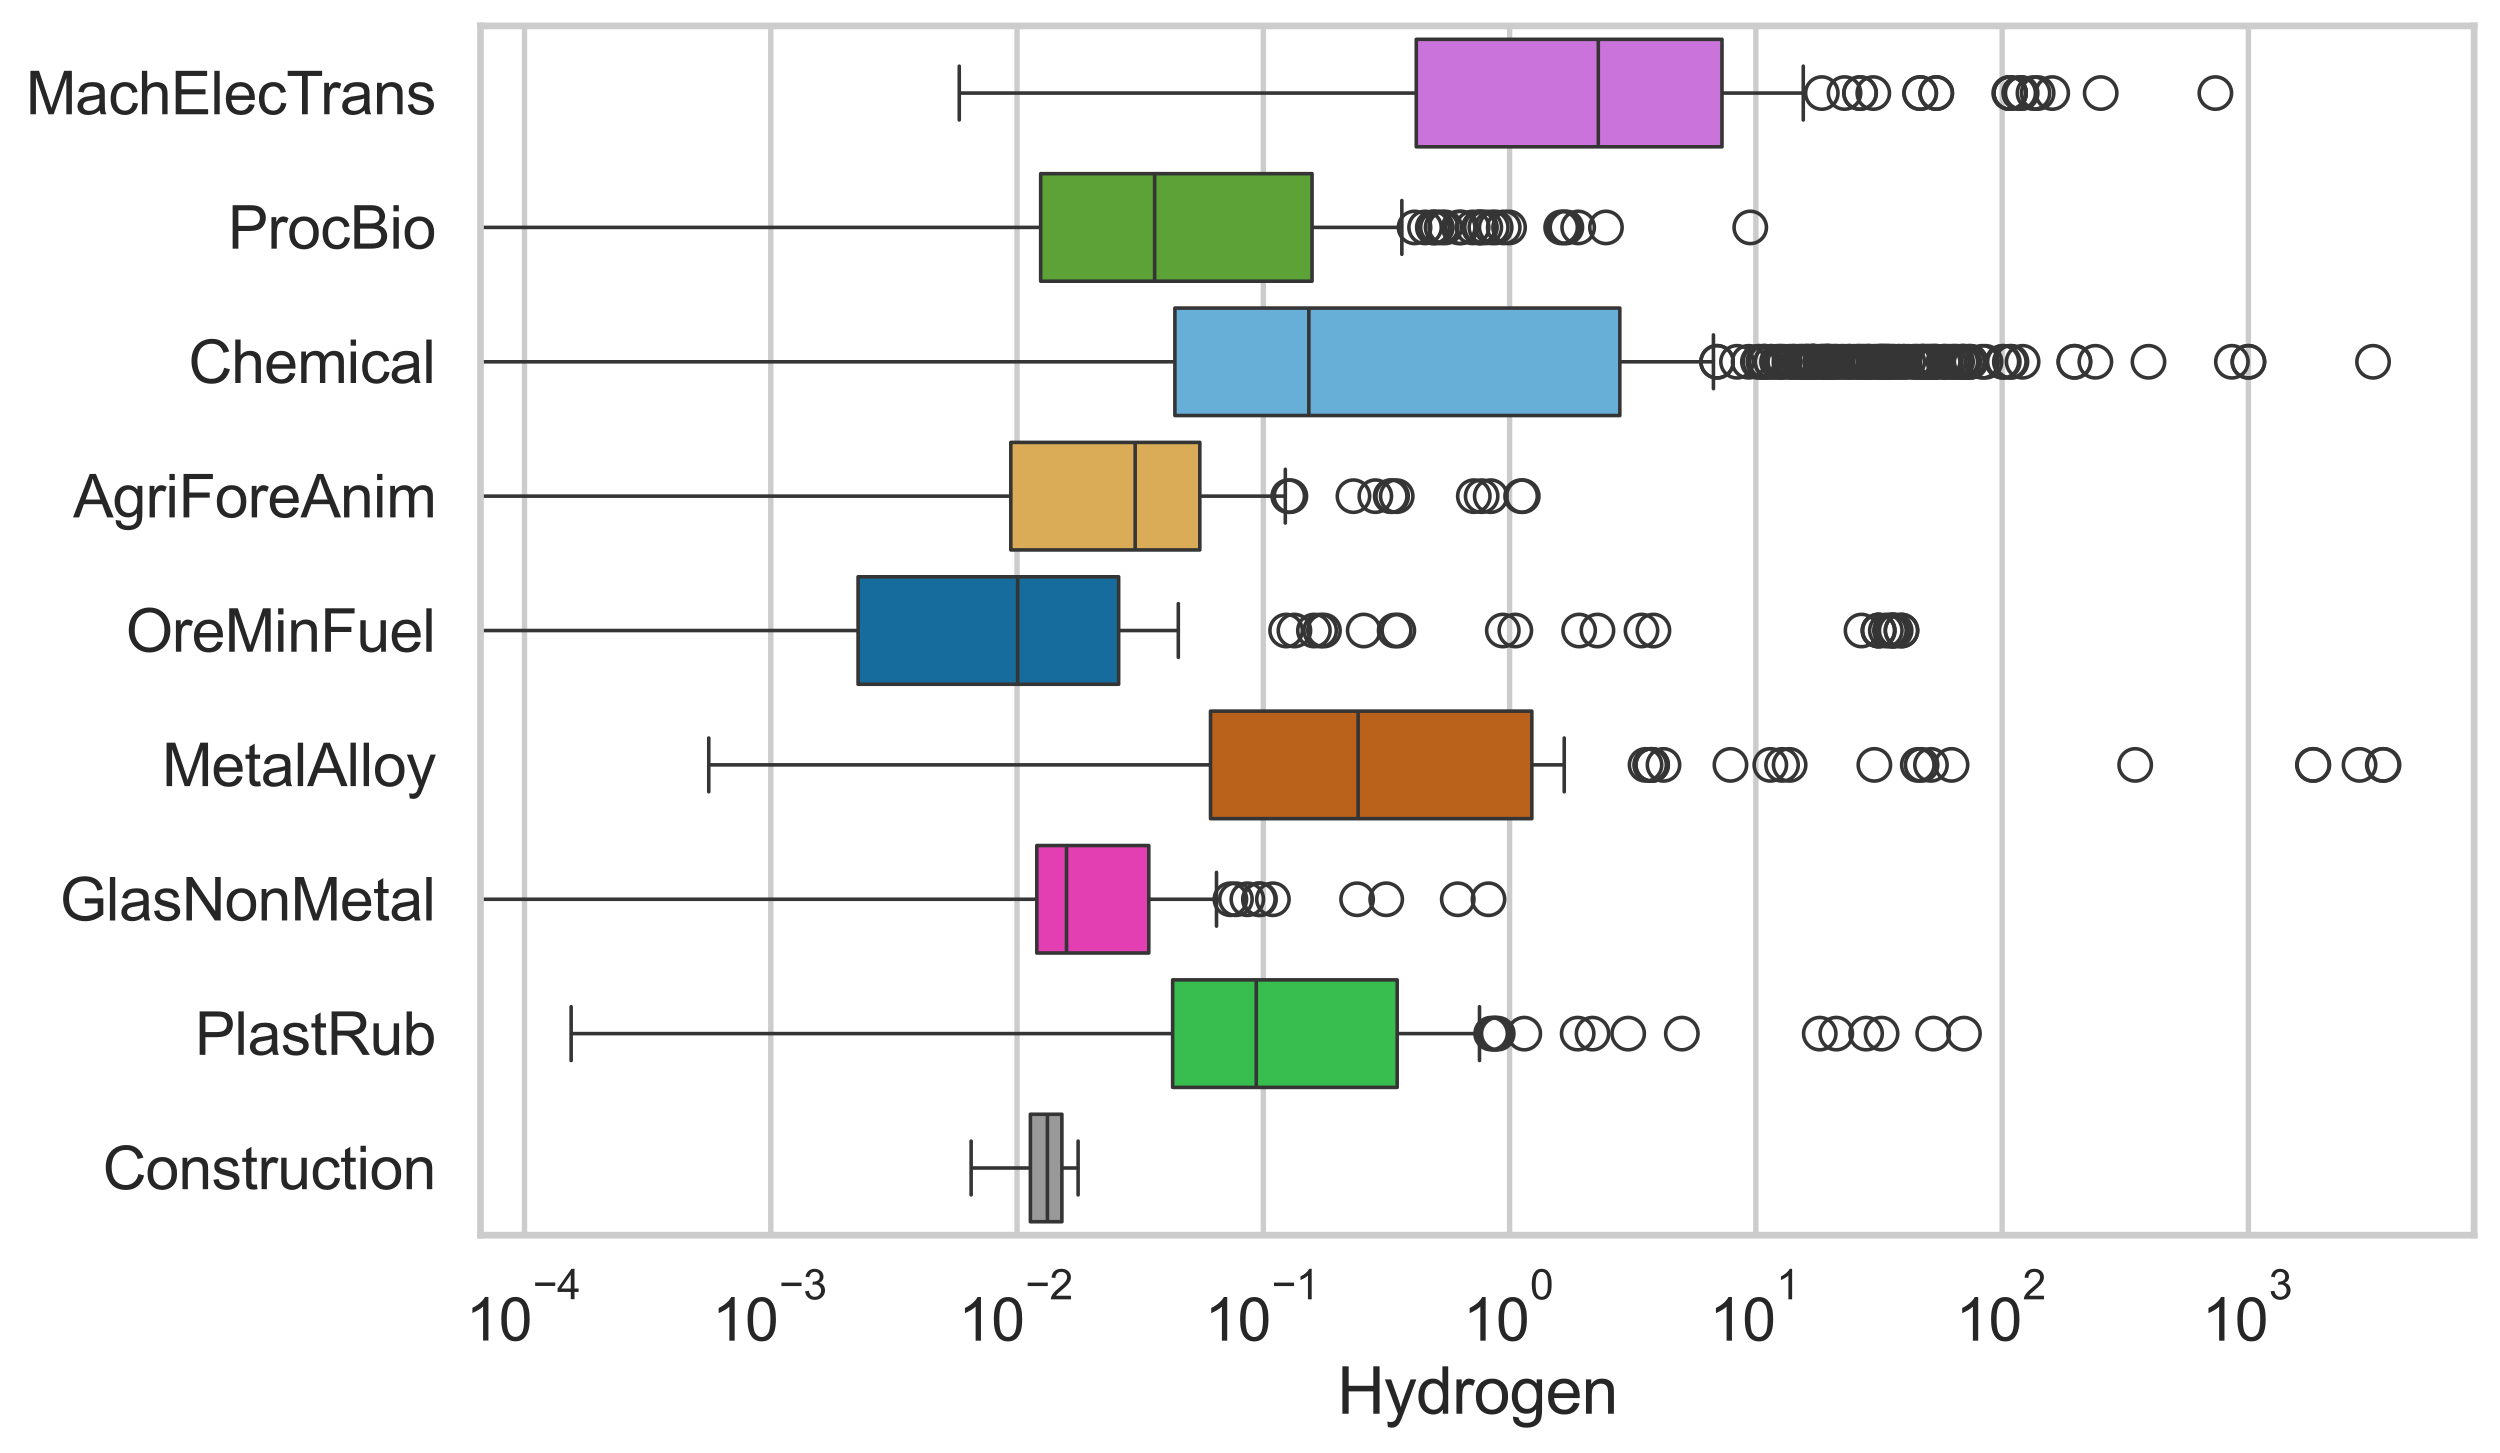 <?xml version="1.0" encoding="utf-8" standalone="no"?>
<!DOCTYPE svg PUBLIC "-//W3C//DTD SVG 1.1//EN"
  "http://www.w3.org/Graphics/SVG/1.1/DTD/svg11.dtd">
<svg xmlns:xlink="http://www.w3.org/1999/xlink" width="695.577pt" height="404.332pt" viewBox="0 0 695.577 404.332" xmlns="http://www.w3.org/2000/svg" version="1.1">
 <defs>
  <style type="text/css">*{stroke-linejoin: round; stroke-linecap: butt}</style>
 </defs>
 <g id="figure_1">
  <g id="patch_1">
   <path d="M 0 404.332 
L 695.577 404.332 
L 695.577 0 
L 0 0 
z
" style="fill: #ffffff"/>
  </g>
  <g id="axes_1">
   <g id="patch_2">
    <path d="M 133.697 343.665 
L 688.377 343.665 
L 688.377 7.2 
L 133.697 7.2 
z
" style="fill: #ffffff"/>
   </g>
   <g id="matplotlib.axis_1">
    <g id="xtick_1">
     <g id="line2d_1">
      <path d="M 145.933 343.665 
L 145.933 7.2 
" clip-path="url(#pe8c1f40fd8)" style="fill: none; stroke: #cccccc; stroke-width: 1.5; stroke-linecap: round"/>
     </g>
     <g id="text_1">
      <!-- $\mathdefault{10^{-4}}$ -->
      <g style="fill: #262626" transform="translate(129.598 373.015) scale(0.165 -0.165)">
       <defs>
        <path id="ArialMT-31" d="M 2384 0 
L 1822 0 
L 1822 3584 
Q 1619 3391 1289 3197 
Q 959 3003 697 2906 
L 697 3450 
Q 1169 3672 1522 3987 
Q 1875 4303 2022 4600 
L 2384 4600 
L 2384 0 
z
" transform="scale(0.016)"/>
        <path id="ArialMT-30" d="M 266 2259 
Q 266 3072 433 3567 
Q 600 4063 929 4331 
Q 1259 4600 1759 4600 
Q 2128 4600 2406 4451 
Q 2684 4303 2865 4023 
Q 3047 3744 3150 3342 
Q 3253 2941 3253 2259 
Q 3253 1453 3087 958 
Q 2922 463 2592 192 
Q 2263 -78 1759 -78 
Q 1097 -78 719 397 
Q 266 969 266 2259 
z
M 844 2259 
Q 844 1131 1108 757 
Q 1372 384 1759 384 
Q 2147 384 2411 759 
Q 2675 1134 2675 2259 
Q 2675 3391 2411 3762 
Q 2147 4134 1753 4134 
Q 1366 4134 1134 3806 
Q 844 3388 844 2259 
z
" transform="scale(0.016)"/>
        <path id="ArialMT-2212" d="M 3381 1997 
L 356 1997 
L 356 2522 
L 3381 2522 
L 3381 1997 
z
" transform="scale(0.016)"/>
        <path id="ArialMT-34" d="M 2069 0 
L 2069 1097 
L 81 1097 
L 81 1613 
L 2172 4581 
L 2631 4581 
L 2631 1613 
L 3250 1613 
L 3250 1097 
L 2631 1097 
L 2631 0 
L 2069 0 
z
M 2069 1613 
L 2069 3678 
L 634 1613 
L 2069 1613 
z
" transform="scale(0.016)"/>
       </defs>
       <use xlink:href="#ArialMT-31" transform="translate(0 0.202)"/>
       <use xlink:href="#ArialMT-30" transform="translate(55.615 0.202)"/>
       <use xlink:href="#ArialMT-2212" transform="translate(112.973 69.895) scale(0.7)"/>
       <use xlink:href="#ArialMT-34" transform="translate(153.852 69.895) scale(0.7)"/>
      </g>
     </g>
    </g>
    <g id="xtick_2">
     <g id="line2d_2">
      <path d="M 214.453 343.665 
L 214.453 7.2 
" clip-path="url(#pe8c1f40fd8)" style="fill: none; stroke: #cccccc; stroke-width: 1.5; stroke-linecap: round"/>
     </g>
     <g id="text_2">
      <!-- $\mathdefault{10^{-3}}$ -->
      <g style="fill: #262626" transform="translate(198.118 373.18) scale(0.165 -0.165)">
       <defs>
        <path id="ArialMT-33" d="M 269 1209 
L 831 1284 
Q 928 806 1161 595 
Q 1394 384 1728 384 
Q 2125 384 2398 659 
Q 2672 934 2672 1341 
Q 2672 1728 2419 1979 
Q 2166 2231 1775 2231 
Q 1616 2231 1378 2169 
L 1441 2663 
Q 1497 2656 1531 2656 
Q 1891 2656 2178 2843 
Q 2466 3031 2466 3422 
Q 2466 3731 2256 3934 
Q 2047 4138 1716 4138 
Q 1388 4138 1169 3931 
Q 950 3725 888 3313 
L 325 3413 
Q 428 3978 793 4289 
Q 1159 4600 1703 4600 
Q 2078 4600 2393 4439 
Q 2709 4278 2876 4000 
Q 3044 3722 3044 3409 
Q 3044 3113 2884 2869 
Q 2725 2625 2413 2481 
Q 2819 2388 3044 2092 
Q 3269 1797 3269 1353 
Q 3269 753 2831 336 
Q 2394 -81 1725 -81 
Q 1122 -81 723 278 
Q 325 638 269 1209 
z
" transform="scale(0.016)"/>
       </defs>
       <use xlink:href="#ArialMT-31" transform="translate(0 0.994)"/>
       <use xlink:href="#ArialMT-30" transform="translate(55.615 0.994)"/>
       <use xlink:href="#ArialMT-2212" transform="translate(112.973 70.688) scale(0.7)"/>
       <use xlink:href="#ArialMT-33" transform="translate(153.852 70.688) scale(0.7)"/>
      </g>
     </g>
    </g>
    <g id="xtick_3">
     <g id="line2d_3">
      <path d="M 282.973 343.665 
L 282.973 7.2 
" clip-path="url(#pe8c1f40fd8)" style="fill: none; stroke: #cccccc; stroke-width: 1.5; stroke-linecap: round"/>
     </g>
     <g id="text_3">
      <!-- $\mathdefault{10^{-2}}$ -->
      <g style="fill: #262626" transform="translate(266.638 373.18) scale(0.165 -0.165)">
       <defs>
        <path id="ArialMT-32" d="M 3222 541 
L 3222 0 
L 194 0 
Q 188 203 259 391 
Q 375 700 629 1000 
Q 884 1300 1366 1694 
Q 2113 2306 2375 2664 
Q 2638 3022 2638 3341 
Q 2638 3675 2398 3904 
Q 2159 4134 1775 4134 
Q 1369 4134 1125 3890 
Q 881 3647 878 3216 
L 300 3275 
Q 359 3922 746 4261 
Q 1134 4600 1788 4600 
Q 2447 4600 2831 4234 
Q 3216 3869 3216 3328 
Q 3216 3053 3103 2787 
Q 2991 2522 2730 2228 
Q 2469 1934 1863 1422 
Q 1356 997 1212 845 
Q 1069 694 975 541 
L 3222 541 
z
" transform="scale(0.016)"/>
       </defs>
       <use xlink:href="#ArialMT-31" transform="translate(0 0.994)"/>
       <use xlink:href="#ArialMT-30" transform="translate(55.615 0.994)"/>
       <use xlink:href="#ArialMT-2212" transform="translate(112.973 70.688) scale(0.7)"/>
       <use xlink:href="#ArialMT-32" transform="translate(153.852 70.688) scale(0.7)"/>
      </g>
     </g>
    </g>
    <g id="xtick_4">
     <g id="line2d_4">
      <path d="M 351.494 343.665 
L 351.494 7.2 
" clip-path="url(#pe8c1f40fd8)" style="fill: none; stroke: #cccccc; stroke-width: 1.5; stroke-linecap: round"/>
     </g>
     <g id="text_4">
      <!-- $\mathdefault{10^{-1}}$ -->
      <g style="fill: #262626" transform="translate(335.159 373.18) scale(0.165 -0.165)">
       <use xlink:href="#ArialMT-31" transform="translate(0 0.994)"/>
       <use xlink:href="#ArialMT-30" transform="translate(55.615 0.994)"/>
       <use xlink:href="#ArialMT-2212" transform="translate(112.973 70.688) scale(0.7)"/>
       <use xlink:href="#ArialMT-31" transform="translate(153.852 70.688) scale(0.7)"/>
      </g>
     </g>
    </g>
    <g id="xtick_5">
     <g id="line2d_5">
      <path d="M 420.014 343.665 
L 420.014 7.2 
" clip-path="url(#pe8c1f40fd8)" style="fill: none; stroke: #cccccc; stroke-width: 1.5; stroke-linecap: round"/>
     </g>
     <g id="text_5">
      <!-- $\mathdefault{10^{0}}$ -->
      <g style="fill: #262626" transform="translate(407.061 373.18) scale(0.165 -0.165)">
       <use xlink:href="#ArialMT-31" transform="translate(0 0.994)"/>
       <use xlink:href="#ArialMT-30" transform="translate(55.615 0.994)"/>
       <use xlink:href="#ArialMT-30" transform="translate(112.973 70.688) scale(0.7)"/>
      </g>
     </g>
    </g>
    <g id="xtick_6">
     <g id="line2d_6">
      <path d="M 488.534 343.665 
L 488.534 7.2 
" clip-path="url(#pe8c1f40fd8)" style="fill: none; stroke: #cccccc; stroke-width: 1.5; stroke-linecap: round"/>
     </g>
     <g id="text_6">
      <!-- $\mathdefault{10^{1}}$ -->
      <g style="fill: #262626" transform="translate(475.582 373.18) scale(0.165 -0.165)">
       <use xlink:href="#ArialMT-31" transform="translate(0 0.994)"/>
       <use xlink:href="#ArialMT-30" transform="translate(55.615 0.994)"/>
       <use xlink:href="#ArialMT-31" transform="translate(112.973 70.688) scale(0.7)"/>
      </g>
     </g>
    </g>
    <g id="xtick_7">
     <g id="line2d_7">
      <path d="M 557.055 343.665 
L 557.055 7.2 
" clip-path="url(#pe8c1f40fd8)" style="fill: none; stroke: #cccccc; stroke-width: 1.5; stroke-linecap: round"/>
     </g>
     <g id="text_7">
      <!-- $\mathdefault{10^{2}}$ -->
      <g style="fill: #262626" transform="translate(544.102 373.18) scale(0.165 -0.165)">
       <use xlink:href="#ArialMT-31" transform="translate(0 0.994)"/>
       <use xlink:href="#ArialMT-30" transform="translate(55.615 0.994)"/>
       <use xlink:href="#ArialMT-32" transform="translate(112.973 70.688) scale(0.7)"/>
      </g>
     </g>
    </g>
    <g id="xtick_8">
     <g id="line2d_8">
      <path d="M 625.575 343.665 
L 625.575 7.2 
" clip-path="url(#pe8c1f40fd8)" style="fill: none; stroke: #cccccc; stroke-width: 1.5; stroke-linecap: round"/>
     </g>
     <g id="text_8">
      <!-- $\mathdefault{10^{3}}$ -->
      <g style="fill: #262626" transform="translate(612.622 373.18) scale(0.165 -0.165)">
       <use xlink:href="#ArialMT-31" transform="translate(0 0.994)"/>
       <use xlink:href="#ArialMT-30" transform="translate(55.615 0.994)"/>
       <use xlink:href="#ArialMT-33" transform="translate(112.973 70.688) scale(0.7)"/>
      </g>
     </g>
    </g>
    <g id="xtick_9"/>
    <g id="xtick_10"/>
    <g id="xtick_11"/>
    <g id="xtick_12"/>
    <g id="xtick_13"/>
    <g id="xtick_14"/>
    <g id="xtick_15"/>
    <g id="xtick_16"/>
    <g id="xtick_17"/>
    <g id="xtick_18"/>
    <g id="xtick_19"/>
    <g id="xtick_20"/>
    <g id="xtick_21"/>
    <g id="xtick_22"/>
    <g id="xtick_23"/>
    <g id="xtick_24"/>
    <g id="xtick_25"/>
    <g id="xtick_26"/>
    <g id="xtick_27"/>
    <g id="xtick_28"/>
    <g id="xtick_29"/>
    <g id="xtick_30"/>
    <g id="xtick_31"/>
    <g id="xtick_32"/>
    <g id="xtick_33"/>
    <g id="xtick_34"/>
    <g id="xtick_35"/>
    <g id="xtick_36"/>
    <g id="xtick_37"/>
    <g id="xtick_38"/>
    <g id="xtick_39"/>
    <g id="xtick_40"/>
    <g id="xtick_41"/>
    <g id="xtick_42"/>
    <g id="xtick_43"/>
    <g id="xtick_44"/>
    <g id="xtick_45"/>
    <g id="xtick_46"/>
    <g id="xtick_47"/>
    <g id="xtick_48"/>
    <g id="xtick_49"/>
    <g id="xtick_50"/>
    <g id="xtick_51"/>
    <g id="xtick_52"/>
    <g id="xtick_53"/>
    <g id="xtick_54"/>
    <g id="xtick_55"/>
    <g id="xtick_56"/>
    <g id="xtick_57"/>
    <g id="xtick_58"/>
    <g id="xtick_59"/>
    <g id="xtick_60"/>
    <g id="xtick_61"/>
    <g id="xtick_62"/>
    <g id="xtick_63"/>
    <g id="xtick_64"/>
    <g id="xtick_65"/>
    <g id="xtick_66"/>
    <g id="xtick_67"/>
    <g id="xtick_68"/>
    <g id="xtick_69"/>
    <g id="xtick_70"/>
    <g id="xtick_71"/>
    <g id="xtick_72"/>
    <g id="xtick_73"/>
    <g id="xtick_74"/>
    <g id="text_9">
     <!-- Hydrogen -->
     <g style="fill: #262626" transform="translate(372.016 393.344) scale(0.18 -0.18)">
      <defs>
       <path id="ArialMT-48" d="M 513 0 
L 513 4581 
L 1119 4581 
L 1119 2700 
L 3500 2700 
L 3500 4581 
L 4106 4581 
L 4106 0 
L 3500 0 
L 3500 2159 
L 1119 2159 
L 1119 0 
L 513 0 
z
" transform="scale(0.016)"/>
       <path id="ArialMT-79" d="M 397 -1278 
L 334 -750 
Q 519 -800 656 -800 
Q 844 -800 956 -737 
Q 1069 -675 1141 -563 
Q 1194 -478 1313 -144 
Q 1328 -97 1363 -6 
L 103 3319 
L 709 3319 
L 1400 1397 
Q 1534 1031 1641 628 
Q 1738 1016 1872 1384 
L 2581 3319 
L 3144 3319 
L 1881 -56 
Q 1678 -603 1566 -809 
Q 1416 -1088 1222 -1217 
Q 1028 -1347 759 -1347 
Q 597 -1347 397 -1278 
z
" transform="scale(0.016)"/>
       <path id="ArialMT-64" d="M 2575 0 
L 2575 419 
Q 2259 -75 1647 -75 
Q 1250 -75 917 144 
Q 584 363 401 755 
Q 219 1147 219 1656 
Q 219 2153 384 2558 
Q 550 2963 881 3178 
Q 1213 3394 1622 3394 
Q 1922 3394 2156 3267 
Q 2391 3141 2538 2938 
L 2538 4581 
L 3097 4581 
L 3097 0 
L 2575 0 
z
M 797 1656 
Q 797 1019 1065 703 
Q 1334 388 1700 388 
Q 2069 388 2326 689 
Q 2584 991 2584 1609 
Q 2584 2291 2321 2609 
Q 2059 2928 1675 2928 
Q 1300 2928 1048 2622 
Q 797 2316 797 1656 
z
" transform="scale(0.016)"/>
       <path id="ArialMT-72" d="M 416 0 
L 416 3319 
L 922 3319 
L 922 2816 
Q 1116 3169 1280 3281 
Q 1444 3394 1641 3394 
Q 1925 3394 2219 3213 
L 2025 2691 
Q 1819 2813 1613 2813 
Q 1428 2813 1281 2702 
Q 1134 2591 1072 2394 
Q 978 2094 978 1738 
L 978 0 
L 416 0 
z
" transform="scale(0.016)"/>
       <path id="ArialMT-6f" d="M 213 1659 
Q 213 2581 725 3025 
Q 1153 3394 1769 3394 
Q 2453 3394 2887 2945 
Q 3322 2497 3322 1706 
Q 3322 1066 3130 698 
Q 2938 331 2570 128 
Q 2203 -75 1769 -75 
Q 1072 -75 642 372 
Q 213 819 213 1659 
z
M 791 1659 
Q 791 1022 1069 705 
Q 1347 388 1769 388 
Q 2188 388 2466 706 
Q 2744 1025 2744 1678 
Q 2744 2294 2464 2611 
Q 2184 2928 1769 2928 
Q 1347 2928 1069 2612 
Q 791 2297 791 1659 
z
" transform="scale(0.016)"/>
       <path id="ArialMT-67" d="M 319 -275 
L 866 -356 
Q 900 -609 1056 -725 
Q 1266 -881 1628 -881 
Q 2019 -881 2231 -725 
Q 2444 -569 2519 -288 
Q 2563 -116 2559 434 
Q 2191 0 1641 0 
Q 956 0 581 494 
Q 206 988 206 1678 
Q 206 2153 378 2554 
Q 550 2956 876 3175 
Q 1203 3394 1644 3394 
Q 2231 3394 2613 2919 
L 2613 3319 
L 3131 3319 
L 3131 450 
Q 3131 -325 2973 -648 
Q 2816 -972 2473 -1159 
Q 2131 -1347 1631 -1347 
Q 1038 -1347 672 -1080 
Q 306 -813 319 -275 
z
M 784 1719 
Q 784 1066 1043 766 
Q 1303 466 1694 466 
Q 2081 466 2343 764 
Q 2606 1063 2606 1700 
Q 2606 2309 2336 2618 
Q 2066 2928 1684 2928 
Q 1309 2928 1046 2623 
Q 784 2319 784 1719 
z
" transform="scale(0.016)"/>
       <path id="ArialMT-65" d="M 2694 1069 
L 3275 997 
Q 3138 488 2766 206 
Q 2394 -75 1816 -75 
Q 1088 -75 661 373 
Q 234 822 234 1631 
Q 234 2469 665 2931 
Q 1097 3394 1784 3394 
Q 2450 3394 2872 2941 
Q 3294 2488 3294 1666 
Q 3294 1616 3291 1516 
L 816 1516 
Q 847 969 1125 678 
Q 1403 388 1819 388 
Q 2128 388 2347 550 
Q 2566 713 2694 1069 
z
M 847 1978 
L 2700 1978 
Q 2663 2397 2488 2606 
Q 2219 2931 1791 2931 
Q 1403 2931 1139 2672 
Q 875 2413 847 1978 
z
" transform="scale(0.016)"/>
       <path id="ArialMT-6e" d="M 422 0 
L 422 3319 
L 928 3319 
L 928 2847 
Q 1294 3394 1984 3394 
Q 2284 3394 2536 3286 
Q 2788 3178 2913 3003 
Q 3038 2828 3088 2588 
Q 3119 2431 3119 2041 
L 3119 0 
L 2556 0 
L 2556 2019 
Q 2556 2363 2490 2533 
Q 2425 2703 2258 2804 
Q 2091 2906 1866 2906 
Q 1506 2906 1245 2678 
Q 984 2450 984 1813 
L 984 0 
L 422 0 
z
" transform="scale(0.016)"/>
      </defs>
      <use xlink:href="#ArialMT-48"/>
      <use xlink:href="#ArialMT-79" transform="translate(72.217 0)"/>
      <use xlink:href="#ArialMT-64" transform="translate(122.217 0)"/>
      <use xlink:href="#ArialMT-72" transform="translate(177.832 0)"/>
      <use xlink:href="#ArialMT-6f" transform="translate(211.133 0)"/>
      <use xlink:href="#ArialMT-67" transform="translate(266.748 0)"/>
      <use xlink:href="#ArialMT-65" transform="translate(322.363 0)"/>
      <use xlink:href="#ArialMT-6e" transform="translate(377.979 0)"/>
     </g>
    </g>
   </g>
   <g id="matplotlib.axis_2">
    <g id="ytick_1">
     <g id="text_10">
      <!-- MachElecTrans -->
      <g style="fill: #262626" transform="translate(7.2 31.798) scale(0.165 -0.165)">
       <defs>
        <path id="ArialMT-4d" d="M 475 0 
L 475 4581 
L 1388 4581 
L 2472 1338 
Q 2622 884 2691 659 
Q 2769 909 2934 1394 
L 4031 4581 
L 4847 4581 
L 4847 0 
L 4263 0 
L 4263 3834 
L 2931 0 
L 2384 0 
L 1059 3900 
L 1059 0 
L 475 0 
z
" transform="scale(0.016)"/>
        <path id="ArialMT-61" d="M 2588 409 
Q 2275 144 1986 34 
Q 1697 -75 1366 -75 
Q 819 -75 525 192 
Q 231 459 231 875 
Q 231 1119 342 1320 
Q 453 1522 633 1644 
Q 813 1766 1038 1828 
Q 1203 1872 1538 1913 
Q 2219 1994 2541 2106 
Q 2544 2222 2544 2253 
Q 2544 2597 2384 2738 
Q 2169 2928 1744 2928 
Q 1347 2928 1158 2789 
Q 969 2650 878 2297 
L 328 2372 
Q 403 2725 575 2942 
Q 747 3159 1072 3276 
Q 1397 3394 1825 3394 
Q 2250 3394 2515 3294 
Q 2781 3194 2906 3042 
Q 3031 2891 3081 2659 
Q 3109 2516 3109 2141 
L 3109 1391 
Q 3109 606 3145 398 
Q 3181 191 3288 0 
L 2700 0 
Q 2613 175 2588 409 
z
M 2541 1666 
Q 2234 1541 1622 1453 
Q 1275 1403 1131 1340 
Q 988 1278 909 1158 
Q 831 1038 831 891 
Q 831 666 1001 516 
Q 1172 366 1500 366 
Q 1825 366 2078 508 
Q 2331 650 2450 897 
Q 2541 1088 2541 1459 
L 2541 1666 
z
" transform="scale(0.016)"/>
        <path id="ArialMT-63" d="M 2588 1216 
L 3141 1144 
Q 3050 572 2676 248 
Q 2303 -75 1759 -75 
Q 1078 -75 664 370 
Q 250 816 250 1647 
Q 250 2184 428 2587 
Q 606 2991 970 3192 
Q 1334 3394 1763 3394 
Q 2303 3394 2647 3120 
Q 2991 2847 3088 2344 
L 2541 2259 
Q 2463 2594 2264 2762 
Q 2066 2931 1784 2931 
Q 1359 2931 1093 2626 
Q 828 2322 828 1663 
Q 828 994 1084 691 
Q 1341 388 1753 388 
Q 2084 388 2306 591 
Q 2528 794 2588 1216 
z
" transform="scale(0.016)"/>
        <path id="ArialMT-68" d="M 422 0 
L 422 4581 
L 984 4581 
L 984 2938 
Q 1378 3394 1978 3394 
Q 2347 3394 2619 3248 
Q 2891 3103 3008 2847 
Q 3125 2591 3125 2103 
L 3125 0 
L 2563 0 
L 2563 2103 
Q 2563 2525 2380 2717 
Q 2197 2909 1863 2909 
Q 1613 2909 1392 2779 
Q 1172 2650 1078 2428 
Q 984 2206 984 1816 
L 984 0 
L 422 0 
z
" transform="scale(0.016)"/>
        <path id="ArialMT-45" d="M 506 0 
L 506 4581 
L 3819 4581 
L 3819 4041 
L 1113 4041 
L 1113 2638 
L 3647 2638 
L 3647 2100 
L 1113 2100 
L 1113 541 
L 3925 541 
L 3925 0 
L 506 0 
z
" transform="scale(0.016)"/>
        <path id="ArialMT-6c" d="M 409 0 
L 409 4581 
L 972 4581 
L 972 0 
L 409 0 
z
" transform="scale(0.016)"/>
        <path id="ArialMT-54" d="M 1659 0 
L 1659 4041 
L 150 4041 
L 150 4581 
L 3781 4581 
L 3781 4041 
L 2266 4041 
L 2266 0 
L 1659 0 
z
" transform="scale(0.016)"/>
        <path id="ArialMT-73" d="M 197 991 
L 753 1078 
Q 800 744 1014 566 
Q 1228 388 1613 388 
Q 2000 388 2187 545 
Q 2375 703 2375 916 
Q 2375 1106 2209 1216 
Q 2094 1291 1634 1406 
Q 1016 1563 777 1677 
Q 538 1791 414 1992 
Q 291 2194 291 2438 
Q 291 2659 392 2848 
Q 494 3038 669 3163 
Q 800 3259 1026 3326 
Q 1253 3394 1513 3394 
Q 1903 3394 2198 3281 
Q 2494 3169 2634 2976 
Q 2775 2784 2828 2463 
L 2278 2388 
Q 2241 2644 2061 2787 
Q 1881 2931 1553 2931 
Q 1166 2931 1000 2803 
Q 834 2675 834 2503 
Q 834 2394 903 2306 
Q 972 2216 1119 2156 
Q 1203 2125 1616 2013 
Q 2213 1853 2448 1751 
Q 2684 1650 2818 1456 
Q 2953 1263 2953 975 
Q 2953 694 2789 445 
Q 2625 197 2315 61 
Q 2006 -75 1616 -75 
Q 969 -75 630 194 
Q 291 463 197 991 
z
" transform="scale(0.016)"/>
       </defs>
       <use xlink:href="#ArialMT-4d"/>
       <use xlink:href="#ArialMT-61" transform="translate(83.301 0)"/>
       <use xlink:href="#ArialMT-63" transform="translate(138.916 0)"/>
       <use xlink:href="#ArialMT-68" transform="translate(188.916 0)"/>
       <use xlink:href="#ArialMT-45" transform="translate(244.531 0)"/>
       <use xlink:href="#ArialMT-6c" transform="translate(311.23 0)"/>
       <use xlink:href="#ArialMT-65" transform="translate(333.447 0)"/>
       <use xlink:href="#ArialMT-63" transform="translate(389.062 0)"/>
       <use xlink:href="#ArialMT-54" transform="translate(439.062 0)"/>
       <use xlink:href="#ArialMT-72" transform="translate(496.396 0)"/>
       <use xlink:href="#ArialMT-61" transform="translate(529.697 0)"/>
       <use xlink:href="#ArialMT-6e" transform="translate(585.312 0)"/>
       <use xlink:href="#ArialMT-73" transform="translate(640.928 0)"/>
      </g>
     </g>
    </g>
    <g id="ytick_2">
     <g id="text_11">
      <!-- ProcBio -->
      <g style="fill: #262626" transform="translate(63.424 69.183) scale(0.165 -0.165)">
       <defs>
        <path id="ArialMT-50" d="M 494 0 
L 494 4581 
L 2222 4581 
Q 2678 4581 2919 4538 
Q 3256 4481 3484 4323 
Q 3713 4166 3852 3881 
Q 3991 3597 3991 3256 
Q 3991 2672 3619 2267 
Q 3247 1863 2275 1863 
L 1100 1863 
L 1100 0 
L 494 0 
z
M 1100 2403 
L 2284 2403 
Q 2872 2403 3119 2622 
Q 3366 2841 3366 3238 
Q 3366 3525 3220 3729 
Q 3075 3934 2838 4000 
Q 2684 4041 2272 4041 
L 1100 4041 
L 1100 2403 
z
" transform="scale(0.016)"/>
        <path id="ArialMT-42" d="M 469 0 
L 469 4581 
L 2188 4581 
Q 2713 4581 3030 4442 
Q 3347 4303 3526 4014 
Q 3706 3725 3706 3409 
Q 3706 3116 3547 2856 
Q 3388 2597 3066 2438 
Q 3481 2316 3704 2022 
Q 3928 1728 3928 1328 
Q 3928 1006 3792 729 
Q 3656 453 3456 303 
Q 3256 153 2954 76 
Q 2653 0 2216 0 
L 469 0 
z
M 1075 2656 
L 2066 2656 
Q 2469 2656 2644 2709 
Q 2875 2778 2992 2937 
Q 3109 3097 3109 3338 
Q 3109 3566 3000 3739 
Q 2891 3913 2687 3977 
Q 2484 4041 1991 4041 
L 1075 4041 
L 1075 2656 
z
M 1075 541 
L 2216 541 
Q 2509 541 2628 563 
Q 2838 600 2978 687 
Q 3119 775 3209 942 
Q 3300 1109 3300 1328 
Q 3300 1584 3169 1773 
Q 3038 1963 2805 2039 
Q 2572 2116 2134 2116 
L 1075 2116 
L 1075 541 
z
" transform="scale(0.016)"/>
        <path id="ArialMT-69" d="M 425 3934 
L 425 4581 
L 988 4581 
L 988 3934 
L 425 3934 
z
M 425 0 
L 425 3319 
L 988 3319 
L 988 0 
L 425 0 
z
" transform="scale(0.016)"/>
       </defs>
       <use xlink:href="#ArialMT-50"/>
       <use xlink:href="#ArialMT-72" transform="translate(66.699 0)"/>
       <use xlink:href="#ArialMT-6f" transform="translate(100 0)"/>
       <use xlink:href="#ArialMT-63" transform="translate(155.615 0)"/>
       <use xlink:href="#ArialMT-42" transform="translate(205.615 0)"/>
       <use xlink:href="#ArialMT-69" transform="translate(272.314 0)"/>
       <use xlink:href="#ArialMT-6f" transform="translate(294.531 0)"/>
      </g>
     </g>
    </g>
    <g id="ytick_3">
     <g id="text_12">
      <!-- Chemical -->
      <g style="fill: #262626" transform="translate(52.428 106.568) scale(0.165 -0.165)">
       <defs>
        <path id="ArialMT-43" d="M 3763 1606 
L 4369 1453 
Q 4178 706 3683 314 
Q 3188 -78 2472 -78 
Q 1731 -78 1267 223 
Q 803 525 561 1097 
Q 319 1669 319 2325 
Q 319 3041 592 3573 
Q 866 4106 1370 4382 
Q 1875 4659 2481 4659 
Q 3169 4659 3637 4309 
Q 4106 3959 4291 3325 
L 3694 3184 
Q 3534 3684 3231 3912 
Q 2928 4141 2469 4141 
Q 1941 4141 1586 3887 
Q 1231 3634 1087 3207 
Q 944 2781 944 2328 
Q 944 1744 1114 1308 
Q 1284 872 1643 656 
Q 2003 441 2422 441 
Q 2931 441 3284 734 
Q 3638 1028 3763 1606 
z
" transform="scale(0.016)"/>
        <path id="ArialMT-6d" d="M 422 0 
L 422 3319 
L 925 3319 
L 925 2853 
Q 1081 3097 1340 3245 
Q 1600 3394 1931 3394 
Q 2300 3394 2536 3241 
Q 2772 3088 2869 2813 
Q 3263 3394 3894 3394 
Q 4388 3394 4653 3120 
Q 4919 2847 4919 2278 
L 4919 0 
L 4359 0 
L 4359 2091 
Q 4359 2428 4304 2576 
Q 4250 2725 4106 2815 
Q 3963 2906 3769 2906 
Q 3419 2906 3187 2673 
Q 2956 2441 2956 1928 
L 2956 0 
L 2394 0 
L 2394 2156 
Q 2394 2531 2256 2718 
Q 2119 2906 1806 2906 
Q 1569 2906 1367 2781 
Q 1166 2656 1075 2415 
Q 984 2175 984 1722 
L 984 0 
L 422 0 
z
" transform="scale(0.016)"/>
       </defs>
       <use xlink:href="#ArialMT-43"/>
       <use xlink:href="#ArialMT-68" transform="translate(72.217 0)"/>
       <use xlink:href="#ArialMT-65" transform="translate(127.832 0)"/>
       <use xlink:href="#ArialMT-6d" transform="translate(183.447 0)"/>
       <use xlink:href="#ArialMT-69" transform="translate(266.748 0)"/>
       <use xlink:href="#ArialMT-63" transform="translate(288.965 0)"/>
       <use xlink:href="#ArialMT-61" transform="translate(338.965 0)"/>
       <use xlink:href="#ArialMT-6c" transform="translate(394.58 0)"/>
      </g>
     </g>
    </g>
    <g id="ytick_4">
     <g id="text_13">
      <!-- AgriForeAnim -->
      <g style="fill: #262626" transform="translate(20.341 143.953) scale(0.165 -0.165)">
       <defs>
        <path id="ArialMT-41" d="M -9 0 
L 1750 4581 
L 2403 4581 
L 4278 0 
L 3588 0 
L 3053 1388 
L 1138 1388 
L 634 0 
L -9 0 
z
M 1313 1881 
L 2866 1881 
L 2388 3150 
Q 2169 3728 2063 4100 
Q 1975 3659 1816 3225 
L 1313 1881 
z
" transform="scale(0.016)"/>
        <path id="ArialMT-46" d="M 525 0 
L 525 4581 
L 3616 4581 
L 3616 4041 
L 1131 4041 
L 1131 2622 
L 3281 2622 
L 3281 2081 
L 1131 2081 
L 1131 0 
L 525 0 
z
" transform="scale(0.016)"/>
       </defs>
       <use xlink:href="#ArialMT-41"/>
       <use xlink:href="#ArialMT-67" transform="translate(66.699 0)"/>
       <use xlink:href="#ArialMT-72" transform="translate(122.314 0)"/>
       <use xlink:href="#ArialMT-69" transform="translate(155.615 0)"/>
       <use xlink:href="#ArialMT-46" transform="translate(177.832 0)"/>
       <use xlink:href="#ArialMT-6f" transform="translate(238.916 0)"/>
       <use xlink:href="#ArialMT-72" transform="translate(294.531 0)"/>
       <use xlink:href="#ArialMT-65" transform="translate(327.832 0)"/>
       <use xlink:href="#ArialMT-41" transform="translate(383.447 0)"/>
       <use xlink:href="#ArialMT-6e" transform="translate(450.146 0)"/>
       <use xlink:href="#ArialMT-69" transform="translate(505.762 0)"/>
       <use xlink:href="#ArialMT-6d" transform="translate(527.979 0)"/>
      </g>
     </g>
    </g>
    <g id="ytick_5">
     <g id="text_14">
      <!-- OreMinFuel -->
      <g style="fill: #262626" transform="translate(35.013 181.337) scale(0.165 -0.165)">
       <defs>
        <path id="ArialMT-4f" d="M 309 2231 
Q 309 3372 921 4017 
Q 1534 4663 2503 4663 
Q 3138 4663 3647 4359 
Q 4156 4056 4423 3514 
Q 4691 2972 4691 2284 
Q 4691 1588 4409 1038 
Q 4128 488 3612 205 
Q 3097 -78 2500 -78 
Q 1853 -78 1343 234 
Q 834 547 571 1087 
Q 309 1628 309 2231 
z
M 934 2222 
Q 934 1394 1379 917 
Q 1825 441 2497 441 
Q 3181 441 3623 922 
Q 4066 1403 4066 2288 
Q 4066 2847 3877 3264 
Q 3688 3681 3323 3911 
Q 2959 4141 2506 4141 
Q 1863 4141 1398 3698 
Q 934 3256 934 2222 
z
" transform="scale(0.016)"/>
        <path id="ArialMT-75" d="M 2597 0 
L 2597 488 
Q 2209 -75 1544 -75 
Q 1250 -75 995 37 
Q 741 150 617 320 
Q 494 491 444 738 
Q 409 903 409 1263 
L 409 3319 
L 972 3319 
L 972 1478 
Q 972 1038 1006 884 
Q 1059 663 1231 536 
Q 1403 409 1656 409 
Q 1909 409 2131 539 
Q 2353 669 2445 892 
Q 2538 1116 2538 1541 
L 2538 3319 
L 3100 3319 
L 3100 0 
L 2597 0 
z
" transform="scale(0.016)"/>
       </defs>
       <use xlink:href="#ArialMT-4f"/>
       <use xlink:href="#ArialMT-72" transform="translate(77.783 0)"/>
       <use xlink:href="#ArialMT-65" transform="translate(111.084 0)"/>
       <use xlink:href="#ArialMT-4d" transform="translate(166.699 0)"/>
       <use xlink:href="#ArialMT-69" transform="translate(250 0)"/>
       <use xlink:href="#ArialMT-6e" transform="translate(272.217 0)"/>
       <use xlink:href="#ArialMT-46" transform="translate(327.832 0)"/>
       <use xlink:href="#ArialMT-75" transform="translate(388.916 0)"/>
       <use xlink:href="#ArialMT-65" transform="translate(444.531 0)"/>
       <use xlink:href="#ArialMT-6c" transform="translate(500.146 0)"/>
      </g>
     </g>
    </g>
    <g id="ytick_6">
     <g id="text_15">
      <!-- MetalAlloy -->
      <g style="fill: #262626" transform="translate(45.088 218.722) scale(0.165 -0.165)">
       <defs>
        <path id="ArialMT-74" d="M 1650 503 
L 1731 6 
Q 1494 -44 1306 -44 
Q 1000 -44 831 53 
Q 663 150 594 308 
Q 525 466 525 972 
L 525 2881 
L 113 2881 
L 113 3319 
L 525 3319 
L 525 4141 
L 1084 4478 
L 1084 3319 
L 1650 3319 
L 1650 2881 
L 1084 2881 
L 1084 941 
Q 1084 700 1114 631 
Q 1144 563 1211 522 
Q 1278 481 1403 481 
Q 1497 481 1650 503 
z
" transform="scale(0.016)"/>
       </defs>
       <use xlink:href="#ArialMT-4d"/>
       <use xlink:href="#ArialMT-65" transform="translate(83.301 0)"/>
       <use xlink:href="#ArialMT-74" transform="translate(138.916 0)"/>
       <use xlink:href="#ArialMT-61" transform="translate(166.699 0)"/>
       <use xlink:href="#ArialMT-6c" transform="translate(222.314 0)"/>
       <use xlink:href="#ArialMT-41" transform="translate(244.531 0)"/>
       <use xlink:href="#ArialMT-6c" transform="translate(311.23 0)"/>
       <use xlink:href="#ArialMT-6c" transform="translate(333.447 0)"/>
       <use xlink:href="#ArialMT-6f" transform="translate(355.664 0)"/>
       <use xlink:href="#ArialMT-79" transform="translate(411.279 0)"/>
      </g>
     </g>
    </g>
    <g id="ytick_7">
     <g id="text_16">
      <!-- GlasNonMetal -->
      <g style="fill: #262626" transform="translate(16.659 256.107) scale(0.165 -0.165)">
       <defs>
        <path id="ArialMT-47" d="M 2638 1797 
L 2638 2334 
L 4578 2338 
L 4578 638 
Q 4131 281 3656 101 
Q 3181 -78 2681 -78 
Q 2006 -78 1454 211 
Q 903 500 622 1047 
Q 341 1594 341 2269 
Q 341 2938 620 3517 
Q 900 4097 1425 4378 
Q 1950 4659 2634 4659 
Q 3131 4659 3532 4498 
Q 3934 4338 4162 4050 
Q 4391 3763 4509 3300 
L 3963 3150 
Q 3859 3500 3706 3700 
Q 3553 3900 3268 4020 
Q 2984 4141 2638 4141 
Q 2222 4141 1919 4014 
Q 1616 3888 1430 3681 
Q 1244 3475 1141 3228 
Q 966 2803 966 2306 
Q 966 1694 1177 1281 
Q 1388 869 1791 669 
Q 2194 469 2647 469 
Q 3041 469 3416 620 
Q 3791 772 3984 944 
L 3984 1797 
L 2638 1797 
z
" transform="scale(0.016)"/>
        <path id="ArialMT-4e" d="M 488 0 
L 488 4581 
L 1109 4581 
L 3516 984 
L 3516 4581 
L 4097 4581 
L 4097 0 
L 3475 0 
L 1069 3600 
L 1069 0 
L 488 0 
z
" transform="scale(0.016)"/>
       </defs>
       <use xlink:href="#ArialMT-47"/>
       <use xlink:href="#ArialMT-6c" transform="translate(77.783 0)"/>
       <use xlink:href="#ArialMT-61" transform="translate(100 0)"/>
       <use xlink:href="#ArialMT-73" transform="translate(155.615 0)"/>
       <use xlink:href="#ArialMT-4e" transform="translate(205.615 0)"/>
       <use xlink:href="#ArialMT-6f" transform="translate(277.832 0)"/>
       <use xlink:href="#ArialMT-6e" transform="translate(333.447 0)"/>
       <use xlink:href="#ArialMT-4d" transform="translate(389.062 0)"/>
       <use xlink:href="#ArialMT-65" transform="translate(472.363 0)"/>
       <use xlink:href="#ArialMT-74" transform="translate(527.979 0)"/>
       <use xlink:href="#ArialMT-61" transform="translate(555.762 0)"/>
       <use xlink:href="#ArialMT-6c" transform="translate(611.377 0)"/>
      </g>
     </g>
    </g>
    <g id="ytick_8">
     <g id="text_17">
      <!-- PlastRub -->
      <g style="fill: #262626" transform="translate(54.248 293.492) scale(0.165 -0.165)">
       <defs>
        <path id="ArialMT-52" d="M 503 0 
L 503 4581 
L 2534 4581 
Q 3147 4581 3465 4457 
Q 3784 4334 3975 4021 
Q 4166 3709 4166 3331 
Q 4166 2844 3850 2509 
Q 3534 2175 2875 2084 
Q 3116 1969 3241 1856 
Q 3506 1613 3744 1247 
L 4541 0 
L 3778 0 
L 3172 953 
Q 2906 1366 2734 1584 
Q 2563 1803 2427 1890 
Q 2291 1978 2150 2013 
Q 2047 2034 1813 2034 
L 1109 2034 
L 1109 0 
L 503 0 
z
M 1109 2559 
L 2413 2559 
Q 2828 2559 3062 2645 
Q 3297 2731 3419 2920 
Q 3541 3109 3541 3331 
Q 3541 3656 3305 3865 
Q 3069 4075 2559 4075 
L 1109 4075 
L 1109 2559 
z
" transform="scale(0.016)"/>
        <path id="ArialMT-62" d="M 941 0 
L 419 0 
L 419 4581 
L 981 4581 
L 981 2947 
Q 1338 3394 1891 3394 
Q 2197 3394 2470 3270 
Q 2744 3147 2920 2923 
Q 3097 2700 3197 2384 
Q 3297 2069 3297 1709 
Q 3297 856 2875 390 
Q 2453 -75 1863 -75 
Q 1275 -75 941 416 
L 941 0 
z
M 934 1684 
Q 934 1088 1097 822 
Q 1363 388 1816 388 
Q 2184 388 2453 708 
Q 2722 1028 2722 1663 
Q 2722 2313 2464 2622 
Q 2206 2931 1841 2931 
Q 1472 2931 1203 2611 
Q 934 2291 934 1684 
z
" transform="scale(0.016)"/>
       </defs>
       <use xlink:href="#ArialMT-50"/>
       <use xlink:href="#ArialMT-6c" transform="translate(66.699 0)"/>
       <use xlink:href="#ArialMT-61" transform="translate(88.916 0)"/>
       <use xlink:href="#ArialMT-73" transform="translate(144.531 0)"/>
       <use xlink:href="#ArialMT-74" transform="translate(194.531 0)"/>
       <use xlink:href="#ArialMT-52" transform="translate(222.314 0)"/>
       <use xlink:href="#ArialMT-75" transform="translate(294.531 0)"/>
       <use xlink:href="#ArialMT-62" transform="translate(350.146 0)"/>
      </g>
     </g>
    </g>
    <g id="ytick_9">
     <g id="text_18">
      <!-- Construction -->
      <g style="fill: #262626" transform="translate(28.575 330.877) scale(0.165 -0.165)">
       <use xlink:href="#ArialMT-43"/>
       <use xlink:href="#ArialMT-6f" transform="translate(72.217 0)"/>
       <use xlink:href="#ArialMT-6e" transform="translate(127.832 0)"/>
       <use xlink:href="#ArialMT-73" transform="translate(183.447 0)"/>
       <use xlink:href="#ArialMT-74" transform="translate(233.447 0)"/>
       <use xlink:href="#ArialMT-72" transform="translate(261.23 0)"/>
       <use xlink:href="#ArialMT-75" transform="translate(294.531 0)"/>
       <use xlink:href="#ArialMT-63" transform="translate(350.146 0)"/>
       <use xlink:href="#ArialMT-74" transform="translate(400.146 0)"/>
       <use xlink:href="#ArialMT-69" transform="translate(427.93 0)"/>
       <use xlink:href="#ArialMT-6f" transform="translate(450.146 0)"/>
       <use xlink:href="#ArialMT-6e" transform="translate(505.762 0)"/>
      </g>
     </g>
    </g>
   </g>
   <g id="patch_3">
    <path d="M 394.048 10.938 
L 394.048 40.846 
L 479.111 40.846 
L 479.111 10.938 
L 394.048 10.938 
z
" clip-path="url(#pe8c1f40fd8)" style="fill: #ca74db; stroke: #353535; stroke-linejoin: miter"/>
   </g>
   <g id="line2d_9">
    <path d="M 394.048 25.892 
L 266.898 25.892 
" clip-path="url(#pe8c1f40fd8)" style="fill: none; stroke: #353535"/>
   </g>
   <g id="line2d_10">
    <path d="M 479.111 25.892 
L 501.725 25.892 
" clip-path="url(#pe8c1f40fd8)" style="fill: none; stroke: #353535"/>
   </g>
   <g id="line2d_11">
    <path d="M 266.898 18.415 
L 266.898 33.369 
" clip-path="url(#pe8c1f40fd8)" style="fill: none; stroke: #353535; stroke-linecap: round"/>
   </g>
   <g id="line2d_12">
    <path d="M 501.725 18.415 
L 501.725 33.369 
" clip-path="url(#pe8c1f40fd8)" style="fill: none; stroke: #353535; stroke-linecap: round"/>
   </g>
   <g id="line2d_13">
    <defs>
     <path id="m636317a02e" d="M 0 4.5 
C 1.193 4.5 2.338 4.026 3.182 3.182 
C 4.026 2.338 4.5 1.193 4.5 0 
C 4.5 -1.193 4.026 -2.338 3.182 -3.182 
C 2.338 -4.026 1.193 -4.5 0 -4.5 
C -1.193 -4.5 -2.338 -4.026 -3.182 -3.182 
C -4.026 -2.338 -4.5 -1.193 -4.5 0 
C -4.5 1.193 -4.026 2.338 -3.182 3.182 
C -2.338 4.026 -1.193 4.5 0 4.5 
z
" style="stroke: #353535"/>
    </defs>
    <g clip-path="url(#pe8c1f40fd8)">
     <use xlink:href="#m636317a02e" x="559.267" y="25.892" style="fill-opacity: 0; stroke: #353535"/>
     <use xlink:href="#m636317a02e" x="506.877" y="25.892" style="fill-opacity: 0; stroke: #353535"/>
     <use xlink:href="#m636317a02e" x="538.75" y="25.892" style="fill-opacity: 0; stroke: #353535"/>
     <use xlink:href="#m636317a02e" x="513.207" y="25.892" style="fill-opacity: 0; stroke: #353535"/>
     <use xlink:href="#m636317a02e" x="565.78" y="25.892" style="fill-opacity: 0; stroke: #353535"/>
     <use xlink:href="#m636317a02e" x="561.804" y="25.892" style="fill-opacity: 0; stroke: #353535"/>
     <use xlink:href="#m636317a02e" x="566.935" y="25.892" style="fill-opacity: 0; stroke: #353535"/>
     <use xlink:href="#m636317a02e" x="534.289" y="25.892" style="fill-opacity: 0; stroke: #353535"/>
     <use xlink:href="#m636317a02e" x="559.028" y="25.892" style="fill-opacity: 0; stroke: #353535"/>
     <use xlink:href="#m636317a02e" x="562.252" y="25.892" style="fill-opacity: 0; stroke: #353535"/>
     <use xlink:href="#m636317a02e" x="517.493" y="25.892" style="fill-opacity: 0; stroke: #353535"/>
     <use xlink:href="#m636317a02e" x="584.477" y="25.892" style="fill-opacity: 0; stroke: #353535"/>
     <use xlink:href="#m636317a02e" x="562.485" y="25.892" style="fill-opacity: 0; stroke: #353535"/>
     <use xlink:href="#m636317a02e" x="517.552" y="25.892" style="fill-opacity: 0; stroke: #353535"/>
     <use xlink:href="#m636317a02e" x="570.987" y="25.892" style="fill-opacity: 0; stroke: #353535"/>
     <use xlink:href="#m636317a02e" x="559.256" y="25.892" style="fill-opacity: 0; stroke: #353535"/>
     <use xlink:href="#m636317a02e" x="538.699" y="25.892" style="fill-opacity: 0; stroke: #353535"/>
     <use xlink:href="#m636317a02e" x="559.256" y="25.892" style="fill-opacity: 0; stroke: #353535"/>
     <use xlink:href="#m636317a02e" x="534.216" y="25.892" style="fill-opacity: 0; stroke: #353535"/>
     <use xlink:href="#m636317a02e" x="521.206" y="25.892" style="fill-opacity: 0; stroke: #353535"/>
     <use xlink:href="#m636317a02e" x="616.385" y="25.892" style="fill-opacity: 0; stroke: #353535"/>
    </g>
   </g>
   <g id="patch_4">
    <path d="M 289.544 48.323 
L 289.544 78.231 
L 365.054 78.231 
L 365.054 48.323 
L 289.544 48.323 
z
" clip-path="url(#pe8c1f40fd8)" style="fill: #5ca236; stroke: #353535; stroke-linejoin: miter"/>
   </g>
   <g id="line2d_14">
    <path d="M 289.544 63.277 
L -1 63.277 
" clip-path="url(#pe8c1f40fd8)" style="fill: none; stroke: #353535"/>
   </g>
   <g id="line2d_15">
    <path d="M 365.054 63.277 
L 390.037 63.277 
" clip-path="url(#pe8c1f40fd8)" style="fill: none; stroke: #353535"/>
   </g>
   <g id="line2d_16">
    <path clip-path="url(#pe8c1f40fd8)" style="fill: none; stroke: #353535; stroke-linecap: round"/>
   </g>
   <g id="line2d_17">
    <path d="M 390.037 55.8 
L 390.037 70.754 
" clip-path="url(#pe8c1f40fd8)" style="fill: none; stroke: #353535; stroke-linecap: round"/>
   </g>
   <g id="line2d_18">
    <g clip-path="url(#pe8c1f40fd8)">
     <use xlink:href="#m636317a02e" x="435.823" y="63.277" style="fill-opacity: 0; stroke: #353535"/>
     <use xlink:href="#m636317a02e" x="411.647" y="63.277" style="fill-opacity: 0; stroke: #353535"/>
     <use xlink:href="#m636317a02e" x="486.976" y="63.277" style="fill-opacity: 0; stroke: #353535"/>
     <use xlink:href="#m636317a02e" x="435.131" y="63.277" style="fill-opacity: 0; stroke: #353535"/>
     <use xlink:href="#m636317a02e" x="418.384" y="63.277" style="fill-opacity: 0; stroke: #353535"/>
     <use xlink:href="#m636317a02e" x="401.095" y="63.277" style="fill-opacity: 0; stroke: #353535"/>
     <use xlink:href="#m636317a02e" x="409.743" y="63.277" style="fill-opacity: 0; stroke: #353535"/>
     <use xlink:href="#m636317a02e" x="446.824" y="63.277" style="fill-opacity: 0; stroke: #353535"/>
     <use xlink:href="#m636317a02e" x="412.045" y="63.277" style="fill-opacity: 0; stroke: #353535"/>
     <use xlink:href="#m636317a02e" x="415.064" y="63.277" style="fill-opacity: 0; stroke: #353535"/>
     <use xlink:href="#m636317a02e" x="406.593" y="63.277" style="fill-opacity: 0; stroke: #353535"/>
     <use xlink:href="#m636317a02e" x="396.5" y="63.277" style="fill-opacity: 0; stroke: #353535"/>
     <use xlink:href="#m636317a02e" x="398.923" y="63.277" style="fill-opacity: 0; stroke: #353535"/>
     <use xlink:href="#m636317a02e" x="398.653" y="63.277" style="fill-opacity: 0; stroke: #353535"/>
     <use xlink:href="#m636317a02e" x="405.859" y="63.277" style="fill-opacity: 0; stroke: #353535"/>
     <use xlink:href="#m636317a02e" x="419.876" y="63.277" style="fill-opacity: 0; stroke: #353535"/>
     <use xlink:href="#m636317a02e" x="413.263" y="63.277" style="fill-opacity: 0; stroke: #353535"/>
     <use xlink:href="#m636317a02e" x="416.149" y="63.277" style="fill-opacity: 0; stroke: #353535"/>
     <use xlink:href="#m636317a02e" x="393.57" y="63.277" style="fill-opacity: 0; stroke: #353535"/>
     <use xlink:href="#m636317a02e" x="434.362" y="63.277" style="fill-opacity: 0; stroke: #353535"/>
     <use xlink:href="#m636317a02e" x="399.78" y="63.277" style="fill-opacity: 0; stroke: #353535"/>
     <use xlink:href="#m636317a02e" x="411.501" y="63.277" style="fill-opacity: 0; stroke: #353535"/>
     <use xlink:href="#m636317a02e" x="439.097" y="63.277" style="fill-opacity: 0; stroke: #353535"/>
     <use xlink:href="#m636317a02e" x="402.112" y="63.277" style="fill-opacity: 0; stroke: #353535"/>
    </g>
   </g>
   <g id="patch_5">
    <path d="M 326.894 85.708 
L 326.894 115.616 
L 450.687 115.616 
L 450.687 85.708 
L 326.894 85.708 
z
" clip-path="url(#pe8c1f40fd8)" style="fill: #68afd7; stroke: #353535; stroke-linejoin: miter"/>
   </g>
   <g id="line2d_19">
    <path d="M 326.894 100.662 
L -1 100.662 
" clip-path="url(#pe8c1f40fd8)" style="fill: none; stroke: #353535"/>
   </g>
   <g id="line2d_20">
    <path d="M 450.687 100.662 
L 476.731 100.662 
" clip-path="url(#pe8c1f40fd8)" style="fill: none; stroke: #353535"/>
   </g>
   <g id="line2d_21">
    <path clip-path="url(#pe8c1f40fd8)" style="fill: none; stroke: #353535; stroke-linecap: round"/>
   </g>
   <g id="line2d_22">
    <path d="M 476.731 93.185 
L 476.731 108.139 
" clip-path="url(#pe8c1f40fd8)" style="fill: none; stroke: #353535; stroke-linecap: round"/>
   </g>
   <g id="line2d_23">
    <g clip-path="url(#pe8c1f40fd8)">
     <use xlink:href="#m636317a02e" x="524.306" y="100.662" style="fill-opacity: 0; stroke: #353535"/>
     <use xlink:href="#m636317a02e" x="535.092" y="100.662" style="fill-opacity: 0; stroke: #353535"/>
     <use xlink:href="#m636317a02e" x="521.353" y="100.662" style="fill-opacity: 0; stroke: #353535"/>
     <use xlink:href="#m636317a02e" x="503.306" y="100.662" style="fill-opacity: 0; stroke: #353535"/>
     <use xlink:href="#m636317a02e" x="509.388" y="100.662" style="fill-opacity: 0; stroke: #353535"/>
     <use xlink:href="#m636317a02e" x="545.697" y="100.662" style="fill-opacity: 0; stroke: #353535"/>
     <use xlink:href="#m636317a02e" x="514.301" y="100.662" style="fill-opacity: 0; stroke: #353535"/>
     <use xlink:href="#m636317a02e" x="543.438" y="100.662" style="fill-opacity: 0; stroke: #353535"/>
     <use xlink:href="#m636317a02e" x="502.761" y="100.662" style="fill-opacity: 0; stroke: #353535"/>
     <use xlink:href="#m636317a02e" x="529.716" y="100.662" style="fill-opacity: 0; stroke: #353535"/>
     <use xlink:href="#m636317a02e" x="532.451" y="100.662" style="fill-opacity: 0; stroke: #353535"/>
     <use xlink:href="#m636317a02e" x="597.778" y="100.662" style="fill-opacity: 0; stroke: #353535"/>
     <use xlink:href="#m636317a02e" x="535.092" y="100.662" style="fill-opacity: 0; stroke: #353535"/>
     <use xlink:href="#m636317a02e" x="508.961" y="100.662" style="fill-opacity: 0; stroke: #353535"/>
     <use xlink:href="#m636317a02e" x="625.576" y="100.662" style="fill-opacity: 0; stroke: #353535"/>
     <use xlink:href="#m636317a02e" x="542.309" y="100.662" style="fill-opacity: 0; stroke: #353535"/>
     <use xlink:href="#m636317a02e" x="510.218" y="100.662" style="fill-opacity: 0; stroke: #353535"/>
     <use xlink:href="#m636317a02e" x="495.68" y="100.662" style="fill-opacity: 0; stroke: #353535"/>
     <use xlink:href="#m636317a02e" x="535.092" y="100.662" style="fill-opacity: 0; stroke: #353535"/>
     <use xlink:href="#m636317a02e" x="498.607" y="100.662" style="fill-opacity: 0; stroke: #353535"/>
     <use xlink:href="#m636317a02e" x="525.771" y="100.662" style="fill-opacity: 0; stroke: #353535"/>
     <use xlink:href="#m636317a02e" x="504.37" y="100.662" style="fill-opacity: 0; stroke: #353535"/>
     <use xlink:href="#m636317a02e" x="536.066" y="100.662" style="fill-opacity: 0; stroke: #353535"/>
     <use xlink:href="#m636317a02e" x="502.728" y="100.662" style="fill-opacity: 0; stroke: #353535"/>
     <use xlink:href="#m636317a02e" x="548.212" y="100.662" style="fill-opacity: 0; stroke: #353535"/>
     <use xlink:href="#m636317a02e" x="490.836" y="100.662" style="fill-opacity: 0; stroke: #353535"/>
     <use xlink:href="#m636317a02e" x="526.932" y="100.662" style="fill-opacity: 0; stroke: #353535"/>
     <use xlink:href="#m636317a02e" x="519.572" y="100.662" style="fill-opacity: 0; stroke: #353535"/>
     <use xlink:href="#m636317a02e" x="541.38" y="100.662" style="fill-opacity: 0; stroke: #353535"/>
     <use xlink:href="#m636317a02e" x="477.743" y="100.662" style="fill-opacity: 0; stroke: #353535"/>
     <use xlink:href="#m636317a02e" x="547.523" y="100.662" style="fill-opacity: 0; stroke: #353535"/>
     <use xlink:href="#m636317a02e" x="517.72" y="100.662" style="fill-opacity: 0; stroke: #353535"/>
     <use xlink:href="#m636317a02e" x="504.37" y="100.662" style="fill-opacity: 0; stroke: #353535"/>
     <use xlink:href="#m636317a02e" x="516.046" y="100.662" style="fill-opacity: 0; stroke: #353535"/>
     <use xlink:href="#m636317a02e" x="501.883" y="100.662" style="fill-opacity: 0; stroke: #353535"/>
     <use xlink:href="#m636317a02e" x="519.788" y="100.662" style="fill-opacity: 0; stroke: #353535"/>
     <use xlink:href="#m636317a02e" x="537.621" y="100.662" style="fill-opacity: 0; stroke: #353535"/>
     <use xlink:href="#m636317a02e" x="505.226" y="100.662" style="fill-opacity: 0; stroke: #353535"/>
     <use xlink:href="#m636317a02e" x="523.155" y="100.662" style="fill-opacity: 0; stroke: #353535"/>
     <use xlink:href="#m636317a02e" x="533.099" y="100.662" style="fill-opacity: 0; stroke: #353535"/>
     <use xlink:href="#m636317a02e" x="489.1" y="100.662" style="fill-opacity: 0; stroke: #353535"/>
     <use xlink:href="#m636317a02e" x="525.727" y="100.662" style="fill-opacity: 0; stroke: #353535"/>
     <use xlink:href="#m636317a02e" x="538.809" y="100.662" style="fill-opacity: 0; stroke: #353535"/>
     <use xlink:href="#m636317a02e" x="660.251" y="100.662" style="fill-opacity: 0; stroke: #353535"/>
     <use xlink:href="#m636317a02e" x="510.723" y="100.662" style="fill-opacity: 0; stroke: #353535"/>
     <use xlink:href="#m636317a02e" x="525.097" y="100.662" style="fill-opacity: 0; stroke: #353535"/>
     <use xlink:href="#m636317a02e" x="490.935" y="100.662" style="fill-opacity: 0; stroke: #353535"/>
     <use xlink:href="#m636317a02e" x="492.852" y="100.662" style="fill-opacity: 0; stroke: #353535"/>
     <use xlink:href="#m636317a02e" x="546.497" y="100.662" style="fill-opacity: 0; stroke: #353535"/>
     <use xlink:href="#m636317a02e" x="520.302" y="100.662" style="fill-opacity: 0; stroke: #353535"/>
     <use xlink:href="#m636317a02e" x="507.453" y="100.662" style="fill-opacity: 0; stroke: #353535"/>
     <use xlink:href="#m636317a02e" x="577.207" y="100.662" style="fill-opacity: 0; stroke: #353535"/>
     <use xlink:href="#m636317a02e" x="517.024" y="100.662" style="fill-opacity: 0; stroke: #353535"/>
     <use xlink:href="#m636317a02e" x="523.368" y="100.662" style="fill-opacity: 0; stroke: #353535"/>
     <use xlink:href="#m636317a02e" x="559.65" y="100.662" style="fill-opacity: 0; stroke: #353535"/>
     <use xlink:href="#m636317a02e" x="496.44" y="100.662" style="fill-opacity: 0; stroke: #353535"/>
     <use xlink:href="#m636317a02e" x="504.554" y="100.662" style="fill-opacity: 0; stroke: #353535"/>
     <use xlink:href="#m636317a02e" x="518.246" y="100.662" style="fill-opacity: 0; stroke: #353535"/>
     <use xlink:href="#m636317a02e" x="492.804" y="100.662" style="fill-opacity: 0; stroke: #353535"/>
     <use xlink:href="#m636317a02e" x="483.288" y="100.662" style="fill-opacity: 0; stroke: #353535"/>
     <use xlink:href="#m636317a02e" x="522.885" y="100.662" style="fill-opacity: 0; stroke: #353535"/>
     <use xlink:href="#m636317a02e" x="529.745" y="100.662" style="fill-opacity: 0; stroke: #353535"/>
     <use xlink:href="#m636317a02e" x="500.323" y="100.662" style="fill-opacity: 0; stroke: #353535"/>
     <use xlink:href="#m636317a02e" x="546.453" y="100.662" style="fill-opacity: 0; stroke: #353535"/>
     <use xlink:href="#m636317a02e" x="522.741" y="100.662" style="fill-opacity: 0; stroke: #353535"/>
     <use xlink:href="#m636317a02e" x="501.309" y="100.662" style="fill-opacity: 0; stroke: #353535"/>
     <use xlink:href="#m636317a02e" x="544.146" y="100.662" style="fill-opacity: 0; stroke: #353535"/>
     <use xlink:href="#m636317a02e" x="525.038" y="100.662" style="fill-opacity: 0; stroke: #353535"/>
     <use xlink:href="#m636317a02e" x="507.319" y="100.662" style="fill-opacity: 0; stroke: #353535"/>
     <use xlink:href="#m636317a02e" x="538.482" y="100.662" style="fill-opacity: 0; stroke: #353535"/>
     <use xlink:href="#m636317a02e" x="528.509" y="100.662" style="fill-opacity: 0; stroke: #353535"/>
     <use xlink:href="#m636317a02e" x="530.954" y="100.662" style="fill-opacity: 0; stroke: #353535"/>
     <use xlink:href="#m636317a02e" x="499.19" y="100.662" style="fill-opacity: 0; stroke: #353535"/>
     <use xlink:href="#m636317a02e" x="522.095" y="100.662" style="fill-opacity: 0; stroke: #353535"/>
     <use xlink:href="#m636317a02e" x="508.445" y="100.662" style="fill-opacity: 0; stroke: #353535"/>
     <use xlink:href="#m636317a02e" x="490.615" y="100.662" style="fill-opacity: 0; stroke: #353535"/>
     <use xlink:href="#m636317a02e" x="501.083" y="100.662" style="fill-opacity: 0; stroke: #353535"/>
     <use xlink:href="#m636317a02e" x="514.45" y="100.662" style="fill-opacity: 0; stroke: #353535"/>
     <use xlink:href="#m636317a02e" x="504.577" y="100.662" style="fill-opacity: 0; stroke: #353535"/>
     <use xlink:href="#m636317a02e" x="534.057" y="100.662" style="fill-opacity: 0; stroke: #353535"/>
     <use xlink:href="#m636317a02e" x="495.029" y="100.662" style="fill-opacity: 0; stroke: #353535"/>
     <use xlink:href="#m636317a02e" x="538.106" y="100.662" style="fill-opacity: 0; stroke: #353535"/>
     <use xlink:href="#m636317a02e" x="486.518" y="100.662" style="fill-opacity: 0; stroke: #353535"/>
     <use xlink:href="#m636317a02e" x="494.41" y="100.662" style="fill-opacity: 0; stroke: #353535"/>
     <use xlink:href="#m636317a02e" x="620.976" y="100.662" style="fill-opacity: 0; stroke: #353535"/>
     <use xlink:href="#m636317a02e" x="513.045" y="100.662" style="fill-opacity: 0; stroke: #353535"/>
     <use xlink:href="#m636317a02e" x="543.457" y="100.662" style="fill-opacity: 0; stroke: #353535"/>
     <use xlink:href="#m636317a02e" x="544.521" y="100.662" style="fill-opacity: 0; stroke: #353535"/>
     <use xlink:href="#m636317a02e" x="507.866" y="100.662" style="fill-opacity: 0; stroke: #353535"/>
     <use xlink:href="#m636317a02e" x="526.699" y="100.662" style="fill-opacity: 0; stroke: #353535"/>
     <use xlink:href="#m636317a02e" x="504.37" y="100.662" style="fill-opacity: 0; stroke: #353535"/>
     <use xlink:href="#m636317a02e" x="534.741" y="100.662" style="fill-opacity: 0; stroke: #353535"/>
     <use xlink:href="#m636317a02e" x="536.947" y="100.662" style="fill-opacity: 0; stroke: #353535"/>
     <use xlink:href="#m636317a02e" x="524.284" y="100.662" style="fill-opacity: 0; stroke: #353535"/>
     <use xlink:href="#m636317a02e" x="559.202" y="100.662" style="fill-opacity: 0; stroke: #353535"/>
     <use xlink:href="#m636317a02e" x="533.208" y="100.662" style="fill-opacity: 0; stroke: #353535"/>
     <use xlink:href="#m636317a02e" x="577.132" y="100.662" style="fill-opacity: 0; stroke: #353535"/>
     <use xlink:href="#m636317a02e" x="540.787" y="100.662" style="fill-opacity: 0; stroke: #353535"/>
     <use xlink:href="#m636317a02e" x="582.995" y="100.662" style="fill-opacity: 0; stroke: #353535"/>
     <use xlink:href="#m636317a02e" x="540.861" y="100.662" style="fill-opacity: 0; stroke: #353535"/>
     <use xlink:href="#m636317a02e" x="518.829" y="100.662" style="fill-opacity: 0; stroke: #353535"/>
     <use xlink:href="#m636317a02e" x="497.851" y="100.662" style="fill-opacity: 0; stroke: #353535"/>
     <use xlink:href="#m636317a02e" x="562.752" y="100.662" style="fill-opacity: 0; stroke: #353535"/>
     <use xlink:href="#m636317a02e" x="503.595" y="100.662" style="fill-opacity: 0; stroke: #353535"/>
     <use xlink:href="#m636317a02e" x="502.612" y="100.662" style="fill-opacity: 0; stroke: #353535"/>
     <use xlink:href="#m636317a02e" x="524.792" y="100.662" style="fill-opacity: 0; stroke: #353535"/>
     <use xlink:href="#m636317a02e" x="557.142" y="100.662" style="fill-opacity: 0; stroke: #353535"/>
     <use xlink:href="#m636317a02e" x="511.177" y="100.662" style="fill-opacity: 0; stroke: #353535"/>
     <use xlink:href="#m636317a02e" x="548.268" y="100.662" style="fill-opacity: 0; stroke: #353535"/>
     <use xlink:href="#m636317a02e" x="537.512" y="100.662" style="fill-opacity: 0; stroke: #353535"/>
     <use xlink:href="#m636317a02e" x="489.526" y="100.662" style="fill-opacity: 0; stroke: #353535"/>
     <use xlink:href="#m636317a02e" x="512.388" y="100.662" style="fill-opacity: 0; stroke: #353535"/>
     <use xlink:href="#m636317a02e" x="625.576" y="100.662" style="fill-opacity: 0; stroke: #353535"/>
     <use xlink:href="#m636317a02e" x="519.967" y="100.662" style="fill-opacity: 0; stroke: #353535"/>
     <use xlink:href="#m636317a02e" x="538.751" y="100.662" style="fill-opacity: 0; stroke: #353535"/>
     <use xlink:href="#m636317a02e" x="546.074" y="100.662" style="fill-opacity: 0; stroke: #353535"/>
     <use xlink:href="#m636317a02e" x="508.477" y="100.662" style="fill-opacity: 0; stroke: #353535"/>
     <use xlink:href="#m636317a02e" x="506.835" y="100.662" style="fill-opacity: 0; stroke: #353535"/>
     <use xlink:href="#m636317a02e" x="528.09" y="100.662" style="fill-opacity: 0; stroke: #353535"/>
     <use xlink:href="#m636317a02e" x="508.552" y="100.662" style="fill-opacity: 0; stroke: #353535"/>
     <use xlink:href="#m636317a02e" x="536.389" y="100.662" style="fill-opacity: 0; stroke: #353535"/>
     <use xlink:href="#m636317a02e" x="523.688" y="100.662" style="fill-opacity: 0; stroke: #353535"/>
     <use xlink:href="#m636317a02e" x="491.245" y="100.662" style="fill-opacity: 0; stroke: #353535"/>
     <use xlink:href="#m636317a02e" x="557.515" y="100.662" style="fill-opacity: 0; stroke: #353535"/>
     <use xlink:href="#m636317a02e" x="495.435" y="100.662" style="fill-opacity: 0; stroke: #353535"/>
     <use xlink:href="#m636317a02e" x="552.441" y="100.662" style="fill-opacity: 0; stroke: #353535"/>
     <use xlink:href="#m636317a02e" x="504.37" y="100.662" style="fill-opacity: 0; stroke: #353535"/>
     <use xlink:href="#m636317a02e" x="523.751" y="100.662" style="fill-opacity: 0; stroke: #353535"/>
     <use xlink:href="#m636317a02e" x="551.484" y="100.662" style="fill-opacity: 0; stroke: #353535"/>
     <use xlink:href="#m636317a02e" x="477.746" y="100.662" style="fill-opacity: 0; stroke: #353535"/>
     <use xlink:href="#m636317a02e" x="499.111" y="100.662" style="fill-opacity: 0; stroke: #353535"/>
     <use xlink:href="#m636317a02e" x="508.212" y="100.662" style="fill-opacity: 0; stroke: #353535"/>
     <use xlink:href="#m636317a02e" x="508.773" y="100.662" style="fill-opacity: 0; stroke: #353535"/>
     <use xlink:href="#m636317a02e" x="504.724" y="100.662" style="fill-opacity: 0; stroke: #353535"/>
     <use xlink:href="#m636317a02e" x="506.387" y="100.662" style="fill-opacity: 0; stroke: #353535"/>
     <use xlink:href="#m636317a02e" x="514.959" y="100.662" style="fill-opacity: 0; stroke: #353535"/>
     <use xlink:href="#m636317a02e" x="545.954" y="100.662" style="fill-opacity: 0; stroke: #353535"/>
     <use xlink:href="#m636317a02e" x="517.007" y="100.662" style="fill-opacity: 0; stroke: #353535"/>
    </g>
   </g>
   <g id="patch_6">
    <path d="M 281.24 123.093 
L 281.24 153.001 
L 333.825 153.001 
L 333.825 123.093 
L 281.24 123.093 
z
" clip-path="url(#pe8c1f40fd8)" style="fill: #daac58; stroke: #353535; stroke-linejoin: miter"/>
   </g>
   <g id="line2d_24">
    <path d="M 281.24 138.047 
L -1 138.047 
" clip-path="url(#pe8c1f40fd8)" style="fill: none; stroke: #353535"/>
   </g>
   <g id="line2d_25">
    <path d="M 333.825 138.047 
L 357.613 138.047 
" clip-path="url(#pe8c1f40fd8)" style="fill: none; stroke: #353535"/>
   </g>
   <g id="line2d_26">
    <path clip-path="url(#pe8c1f40fd8)" style="fill: none; stroke: #353535; stroke-linecap: round"/>
   </g>
   <g id="line2d_27">
    <path d="M 357.613 130.57 
L 357.613 145.524 
" clip-path="url(#pe8c1f40fd8)" style="fill: none; stroke: #353535; stroke-linecap: round"/>
   </g>
   <g id="line2d_28">
    <g clip-path="url(#pe8c1f40fd8)">
     <use xlink:href="#m636317a02e" x="359.024" y="138.047" style="fill-opacity: 0; stroke: #353535"/>
     <use xlink:href="#m636317a02e" x="414.765" y="138.047" style="fill-opacity: 0; stroke: #353535"/>
     <use xlink:href="#m636317a02e" x="410.063" y="138.047" style="fill-opacity: 0; stroke: #353535"/>
     <use xlink:href="#m636317a02e" x="387.328" y="138.047" style="fill-opacity: 0; stroke: #353535"/>
     <use xlink:href="#m636317a02e" x="388.612" y="138.047" style="fill-opacity: 0; stroke: #353535"/>
     <use xlink:href="#m636317a02e" x="382.663" y="138.047" style="fill-opacity: 0; stroke: #353535"/>
     <use xlink:href="#m636317a02e" x="423.682" y="138.047" style="fill-opacity: 0; stroke: #353535"/>
     <use xlink:href="#m636317a02e" x="386.938" y="138.047" style="fill-opacity: 0; stroke: #353535"/>
     <use xlink:href="#m636317a02e" x="358.435" y="138.047" style="fill-opacity: 0; stroke: #353535"/>
     <use xlink:href="#m636317a02e" x="376.571" y="138.047" style="fill-opacity: 0; stroke: #353535"/>
     <use xlink:href="#m636317a02e" x="412.236" y="138.047" style="fill-opacity: 0; stroke: #353535"/>
     <use xlink:href="#m636317a02e" x="423.223" y="138.047" style="fill-opacity: 0; stroke: #353535"/>
    </g>
   </g>
   <g id="patch_7">
    <path d="M 238.747 160.478 
L 238.747 190.386 
L 311.243 190.386 
L 311.243 160.478 
L 238.747 160.478 
z
" clip-path="url(#pe8c1f40fd8)" style="fill: #166c9c; stroke: #353535; stroke-linejoin: miter"/>
   </g>
   <g id="line2d_29">
    <path d="M 238.747 175.432 
L -1 175.432 
" clip-path="url(#pe8c1f40fd8)" style="fill: none; stroke: #353535"/>
   </g>
   <g id="line2d_30">
    <path d="M 311.243 175.432 
L 327.842 175.432 
" clip-path="url(#pe8c1f40fd8)" style="fill: none; stroke: #353535"/>
   </g>
   <g id="line2d_31">
    <path clip-path="url(#pe8c1f40fd8)" style="fill: none; stroke: #353535; stroke-linecap: round"/>
   </g>
   <g id="line2d_32">
    <path d="M 327.842 167.955 
L 327.842 182.909 
" clip-path="url(#pe8c1f40fd8)" style="fill: none; stroke: #353535; stroke-linecap: round"/>
   </g>
   <g id="line2d_33">
    <g clip-path="url(#pe8c1f40fd8)">
     <use xlink:href="#m636317a02e" x="379.426" y="175.432" style="fill-opacity: 0; stroke: #353535"/>
     <use xlink:href="#m636317a02e" x="456.715" y="175.432" style="fill-opacity: 0; stroke: #353535"/>
     <use xlink:href="#m636317a02e" x="444.463" y="175.432" style="fill-opacity: 0; stroke: #353535"/>
     <use xlink:href="#m636317a02e" x="525.847" y="175.432" style="fill-opacity: 0; stroke: #353535"/>
     <use xlink:href="#m636317a02e" x="527.424" y="175.432" style="fill-opacity: 0; stroke: #353535"/>
     <use xlink:href="#m636317a02e" x="529.052" y="175.432" style="fill-opacity: 0; stroke: #353535"/>
     <use xlink:href="#m636317a02e" x="367.31" y="175.432" style="fill-opacity: 0; stroke: #353535"/>
     <use xlink:href="#m636317a02e" x="388.038" y="175.432" style="fill-opacity: 0; stroke: #353535"/>
     <use xlink:href="#m636317a02e" x="368.363" y="175.432" style="fill-opacity: 0; stroke: #353535"/>
     <use xlink:href="#m636317a02e" x="529.052" y="175.432" style="fill-opacity: 0; stroke: #353535"/>
     <use xlink:href="#m636317a02e" x="365.571" y="175.432" style="fill-opacity: 0; stroke: #353535"/>
     <use xlink:href="#m636317a02e" x="389.055" y="175.432" style="fill-opacity: 0; stroke: #353535"/>
     <use xlink:href="#m636317a02e" x="421.611" y="175.432" style="fill-opacity: 0; stroke: #353535"/>
     <use xlink:href="#m636317a02e" x="522.65" y="175.432" style="fill-opacity: 0; stroke: #353535"/>
     <use xlink:href="#m636317a02e" x="524.699" y="175.432" style="fill-opacity: 0; stroke: #353535"/>
     <use xlink:href="#m636317a02e" x="360.149" y="175.432" style="fill-opacity: 0; stroke: #353535"/>
     <use xlink:href="#m636317a02e" x="517.927" y="175.432" style="fill-opacity: 0; stroke: #353535"/>
     <use xlink:href="#m636317a02e" x="439.366" y="175.432" style="fill-opacity: 0; stroke: #353535"/>
     <use xlink:href="#m636317a02e" x="418.127" y="175.432" style="fill-opacity: 0; stroke: #353535"/>
     <use xlink:href="#m636317a02e" x="357.836" y="175.432" style="fill-opacity: 0; stroke: #353535"/>
     <use xlink:href="#m636317a02e" x="522.637" y="175.432" style="fill-opacity: 0; stroke: #353535"/>
     <use xlink:href="#m636317a02e" x="526.605" y="175.432" style="fill-opacity: 0; stroke: #353535"/>
     <use xlink:href="#m636317a02e" x="460.036" y="175.432" style="fill-opacity: 0; stroke: #353535"/>
     <use xlink:href="#m636317a02e" x="522.758" y="175.432" style="fill-opacity: 0; stroke: #353535"/>
     <use xlink:href="#m636317a02e" x="526.725" y="175.432" style="fill-opacity: 0; stroke: #353535"/>
     <use xlink:href="#m636317a02e" x="526.605" y="175.432" style="fill-opacity: 0; stroke: #353535"/>
    </g>
   </g>
   <g id="patch_8">
    <path d="M 336.806 197.863 
L 336.806 227.771 
L 426.204 227.771 
L 426.204 197.863 
L 336.806 197.863 
z
" clip-path="url(#pe8c1f40fd8)" style="fill: #ba611b; stroke: #353535; stroke-linejoin: miter"/>
   </g>
   <g id="line2d_34">
    <path d="M 336.806 212.817 
L 197.201 212.817 
" clip-path="url(#pe8c1f40fd8)" style="fill: none; stroke: #353535"/>
   </g>
   <g id="line2d_35">
    <path d="M 426.204 212.817 
L 435.216 212.817 
" clip-path="url(#pe8c1f40fd8)" style="fill: none; stroke: #353535"/>
   </g>
   <g id="line2d_36">
    <path d="M 197.201 205.34 
L 197.201 220.294 
" clip-path="url(#pe8c1f40fd8)" style="fill: none; stroke: #353535; stroke-linecap: round"/>
   </g>
   <g id="line2d_37">
    <path d="M 435.216 205.34 
L 435.216 220.294 
" clip-path="url(#pe8c1f40fd8)" style="fill: none; stroke: #353535; stroke-linecap: round"/>
   </g>
   <g id="line2d_38">
    <g clip-path="url(#pe8c1f40fd8)">
     <use xlink:href="#m636317a02e" x="457.844" y="212.817" style="fill-opacity: 0; stroke: #353535"/>
     <use xlink:href="#m636317a02e" x="495.825" y="212.817" style="fill-opacity: 0; stroke: #353535"/>
     <use xlink:href="#m636317a02e" x="594.072" y="212.817" style="fill-opacity: 0; stroke: #353535"/>
     <use xlink:href="#m636317a02e" x="656.501" y="212.817" style="fill-opacity: 0; stroke: #353535"/>
     <use xlink:href="#m636317a02e" x="643.644" y="212.817" style="fill-opacity: 0; stroke: #353535"/>
     <use xlink:href="#m636317a02e" x="459.122" y="212.817" style="fill-opacity: 0; stroke: #353535"/>
     <use xlink:href="#m636317a02e" x="492.559" y="212.817" style="fill-opacity: 0; stroke: #353535"/>
     <use xlink:href="#m636317a02e" x="521.505" y="212.817" style="fill-opacity: 0; stroke: #353535"/>
     <use xlink:href="#m636317a02e" x="663.164" y="212.817" style="fill-opacity: 0; stroke: #353535"/>
     <use xlink:href="#m636317a02e" x="643.527" y="212.817" style="fill-opacity: 0; stroke: #353535"/>
     <use xlink:href="#m636317a02e" x="497.929" y="212.817" style="fill-opacity: 0; stroke: #353535"/>
     <use xlink:href="#m636317a02e" x="534.65" y="212.817" style="fill-opacity: 0; stroke: #353535"/>
     <use xlink:href="#m636317a02e" x="459.427" y="212.817" style="fill-opacity: 0; stroke: #353535"/>
     <use xlink:href="#m636317a02e" x="662.966" y="212.817" style="fill-opacity: 0; stroke: #353535"/>
     <use xlink:href="#m636317a02e" x="533.592" y="212.817" style="fill-opacity: 0; stroke: #353535"/>
     <use xlink:href="#m636317a02e" x="462.833" y="212.817" style="fill-opacity: 0; stroke: #353535"/>
     <use xlink:href="#m636317a02e" x="542.977" y="212.817" style="fill-opacity: 0; stroke: #353535"/>
     <use xlink:href="#m636317a02e" x="459.625" y="212.817" style="fill-opacity: 0; stroke: #353535"/>
     <use xlink:href="#m636317a02e" x="537.251" y="212.817" style="fill-opacity: 0; stroke: #353535"/>
     <use xlink:href="#m636317a02e" x="459.686" y="212.817" style="fill-opacity: 0; stroke: #353535"/>
     <use xlink:href="#m636317a02e" x="481.465" y="212.817" style="fill-opacity: 0; stroke: #353535"/>
    </g>
   </g>
   <g id="patch_9">
    <path d="M 288.475 235.248 
L 288.475 265.156 
L 319.627 265.156 
L 319.627 235.248 
L 288.475 235.248 
z
" clip-path="url(#pe8c1f40fd8)" style="fill: #e33eb2; stroke: #353535; stroke-linejoin: miter"/>
   </g>
   <g id="line2d_39">
    <path d="M 288.475 250.202 
L -1 250.202 
" clip-path="url(#pe8c1f40fd8)" style="fill: none; stroke: #353535"/>
   </g>
   <g id="line2d_40">
    <path d="M 319.627 250.202 
L 338.471 250.202 
" clip-path="url(#pe8c1f40fd8)" style="fill: none; stroke: #353535"/>
   </g>
   <g id="line2d_41">
    <path clip-path="url(#pe8c1f40fd8)" style="fill: none; stroke: #353535; stroke-linecap: round"/>
   </g>
   <g id="line2d_42">
    <path d="M 338.471 242.725 
L 338.471 257.679 
" clip-path="url(#pe8c1f40fd8)" style="fill: none; stroke: #353535; stroke-linecap: round"/>
   </g>
   <g id="line2d_43">
    <g clip-path="url(#pe8c1f40fd8)">
     <use xlink:href="#m636317a02e" x="343.881" y="250.202" style="fill-opacity: 0; stroke: #353535"/>
     <use xlink:href="#m636317a02e" x="342.337" y="250.202" style="fill-opacity: 0; stroke: #353535"/>
     <use xlink:href="#m636317a02e" x="414.145" y="250.202" style="fill-opacity: 0; stroke: #353535"/>
     <use xlink:href="#m636317a02e" x="347.048" y="250.202" style="fill-opacity: 0; stroke: #353535"/>
     <use xlink:href="#m636317a02e" x="350.257" y="250.202" style="fill-opacity: 0; stroke: #353535"/>
     <use xlink:href="#m636317a02e" x="405.598" y="250.202" style="fill-opacity: 0; stroke: #353535"/>
     <use xlink:href="#m636317a02e" x="377.593" y="250.202" style="fill-opacity: 0; stroke: #353535"/>
     <use xlink:href="#m636317a02e" x="385.688" y="250.202" style="fill-opacity: 0; stroke: #353535"/>
     <use xlink:href="#m636317a02e" x="350.572" y="250.202" style="fill-opacity: 0; stroke: #353535"/>
     <use xlink:href="#m636317a02e" x="354.161" y="250.202" style="fill-opacity: 0; stroke: #353535"/>
    </g>
   </g>
   <g id="patch_10">
    <path d="M 326.268 272.633 
L 326.268 302.541 
L 388.742 302.541 
L 388.742 272.633 
L 326.268 272.633 
z
" clip-path="url(#pe8c1f40fd8)" style="fill: #38be4e; stroke: #353535; stroke-linejoin: miter"/>
   </g>
   <g id="line2d_44">
    <path d="M 326.268 287.587 
L 158.91 287.587 
" clip-path="url(#pe8c1f40fd8)" style="fill: none; stroke: #353535"/>
   </g>
   <g id="line2d_45">
    <path d="M 388.742 287.587 
L 411.641 287.587 
" clip-path="url(#pe8c1f40fd8)" style="fill: none; stroke: #353535"/>
   </g>
   <g id="line2d_46">
    <path d="M 158.91 280.11 
L 158.91 295.064 
" clip-path="url(#pe8c1f40fd8)" style="fill: none; stroke: #353535; stroke-linecap: round"/>
   </g>
   <g id="line2d_47">
    <path d="M 411.641 280.11 
L 411.641 295.064 
" clip-path="url(#pe8c1f40fd8)" style="fill: none; stroke: #353535; stroke-linecap: round"/>
   </g>
   <g id="line2d_48">
    <g clip-path="url(#pe8c1f40fd8)">
     <use xlink:href="#m636317a02e" x="415.928" y="287.587" style="fill-opacity: 0; stroke: #353535"/>
     <use xlink:href="#m636317a02e" x="537.883" y="287.587" style="fill-opacity: 0; stroke: #353535"/>
     <use xlink:href="#m636317a02e" x="506.31" y="287.587" style="fill-opacity: 0; stroke: #353535"/>
     <use xlink:href="#m636317a02e" x="519.205" y="287.587" style="fill-opacity: 0; stroke: #353535"/>
     <use xlink:href="#m636317a02e" x="415.752" y="287.587" style="fill-opacity: 0; stroke: #353535"/>
     <use xlink:href="#m636317a02e" x="416.711" y="287.587" style="fill-opacity: 0; stroke: #353535"/>
     <use xlink:href="#m636317a02e" x="453.01" y="287.587" style="fill-opacity: 0; stroke: #353535"/>
     <use xlink:href="#m636317a02e" x="523.509" y="287.587" style="fill-opacity: 0; stroke: #353535"/>
     <use xlink:href="#m636317a02e" x="438.962" y="287.587" style="fill-opacity: 0; stroke: #353535"/>
     <use xlink:href="#m636317a02e" x="414.885" y="287.587" style="fill-opacity: 0; stroke: #353535"/>
     <use xlink:href="#m636317a02e" x="424.099" y="287.587" style="fill-opacity: 0; stroke: #353535"/>
     <use xlink:href="#m636317a02e" x="467.941" y="287.587" style="fill-opacity: 0; stroke: #353535"/>
     <use xlink:href="#m636317a02e" x="510.909" y="287.587" style="fill-opacity: 0; stroke: #353535"/>
     <use xlink:href="#m636317a02e" x="443.089" y="287.587" style="fill-opacity: 0; stroke: #353535"/>
     <use xlink:href="#m636317a02e" x="546.427" y="287.587" style="fill-opacity: 0; stroke: #353535"/>
    </g>
   </g>
   <g id="patch_11">
    <path d="M 286.686 310.018 
L 286.686 339.926 
L 295.449 339.926 
L 295.449 310.018 
L 286.686 310.018 
z
" clip-path="url(#pe8c1f40fd8)" style="fill: #999999; stroke: #353535; stroke-linejoin: miter"/>
   </g>
   <g id="line2d_49">
    <path d="M 286.686 324.972 
L 270.201 324.972 
" clip-path="url(#pe8c1f40fd8)" style="fill: none; stroke: #353535"/>
   </g>
   <g id="line2d_50">
    <path d="M 295.449 324.972 
L 299.962 324.972 
" clip-path="url(#pe8c1f40fd8)" style="fill: none; stroke: #353535"/>
   </g>
   <g id="line2d_51">
    <path d="M 270.201 317.495 
L 270.201 332.449 
" clip-path="url(#pe8c1f40fd8)" style="fill: none; stroke: #353535; stroke-linecap: round"/>
   </g>
   <g id="line2d_52">
    <path d="M 299.962 317.495 
L 299.962 332.449 
" clip-path="url(#pe8c1f40fd8)" style="fill: none; stroke: #353535; stroke-linecap: round"/>
   </g>
   <g id="line2d_53"/>
   <g id="line2d_54">
    <path d="M 444.699 10.938 
L 444.699 40.846 
" clip-path="url(#pe8c1f40fd8)" style="fill: none; stroke: #353535"/>
   </g>
   <g id="line2d_55">
    <path d="M 321.258 48.323 
L 321.258 78.231 
" clip-path="url(#pe8c1f40fd8)" style="fill: none; stroke: #353535"/>
   </g>
   <g id="line2d_56">
    <path d="M 364.162 85.708 
L 364.162 115.616 
" clip-path="url(#pe8c1f40fd8)" style="fill: none; stroke: #353535"/>
   </g>
   <g id="line2d_57">
    <path d="M 315.839 123.093 
L 315.839 153.001 
" clip-path="url(#pe8c1f40fd8)" style="fill: none; stroke: #353535"/>
   </g>
   <g id="line2d_58">
    <path d="M 283.143 160.478 
L 283.143 190.386 
" clip-path="url(#pe8c1f40fd8)" style="fill: none; stroke: #353535"/>
   </g>
   <g id="line2d_59">
    <path d="M 377.87 197.863 
L 377.87 227.771 
" clip-path="url(#pe8c1f40fd8)" style="fill: none; stroke: #353535"/>
   </g>
   <g id="line2d_60">
    <path d="M 296.739 235.248 
L 296.739 265.156 
" clip-path="url(#pe8c1f40fd8)" style="fill: none; stroke: #353535"/>
   </g>
   <g id="line2d_61">
    <path d="M 349.531 272.633 
L 349.531 302.541 
" clip-path="url(#pe8c1f40fd8)" style="fill: none; stroke: #353535"/>
   </g>
   <g id="line2d_62">
    <path d="M 291.422 310.018 
L 291.422 339.926 
" clip-path="url(#pe8c1f40fd8)" style="fill: none; stroke: #353535"/>
   </g>
   <g id="patch_12">
    <path d="M 133.697 343.665 
L 133.697 7.2 
" style="fill: none; stroke: #cccccc; stroke-width: 1.875; stroke-linejoin: miter; stroke-linecap: square"/>
   </g>
   <g id="patch_13">
    <path d="M 688.377 343.665 
L 688.377 7.2 
" style="fill: none; stroke: #cccccc; stroke-width: 1.875; stroke-linejoin: miter; stroke-linecap: square"/>
   </g>
   <g id="patch_14">
    <path d="M 133.697 343.665 
L 688.377 343.665 
" style="fill: none; stroke: #cccccc; stroke-width: 1.875; stroke-linejoin: miter; stroke-linecap: square"/>
   </g>
   <g id="patch_15">
    <path d="M 133.697 7.2 
L 688.377 7.2 
" style="fill: none; stroke: #cccccc; stroke-width: 1.875; stroke-linejoin: miter; stroke-linecap: square"/>
   </g>
  </g>
 </g>
 <defs>
  <clipPath id="pe8c1f40fd8">
   <rect x="133.697" y="7.2" width="554.68" height="336.465"/>
  </clipPath>
 </defs>
</svg>
